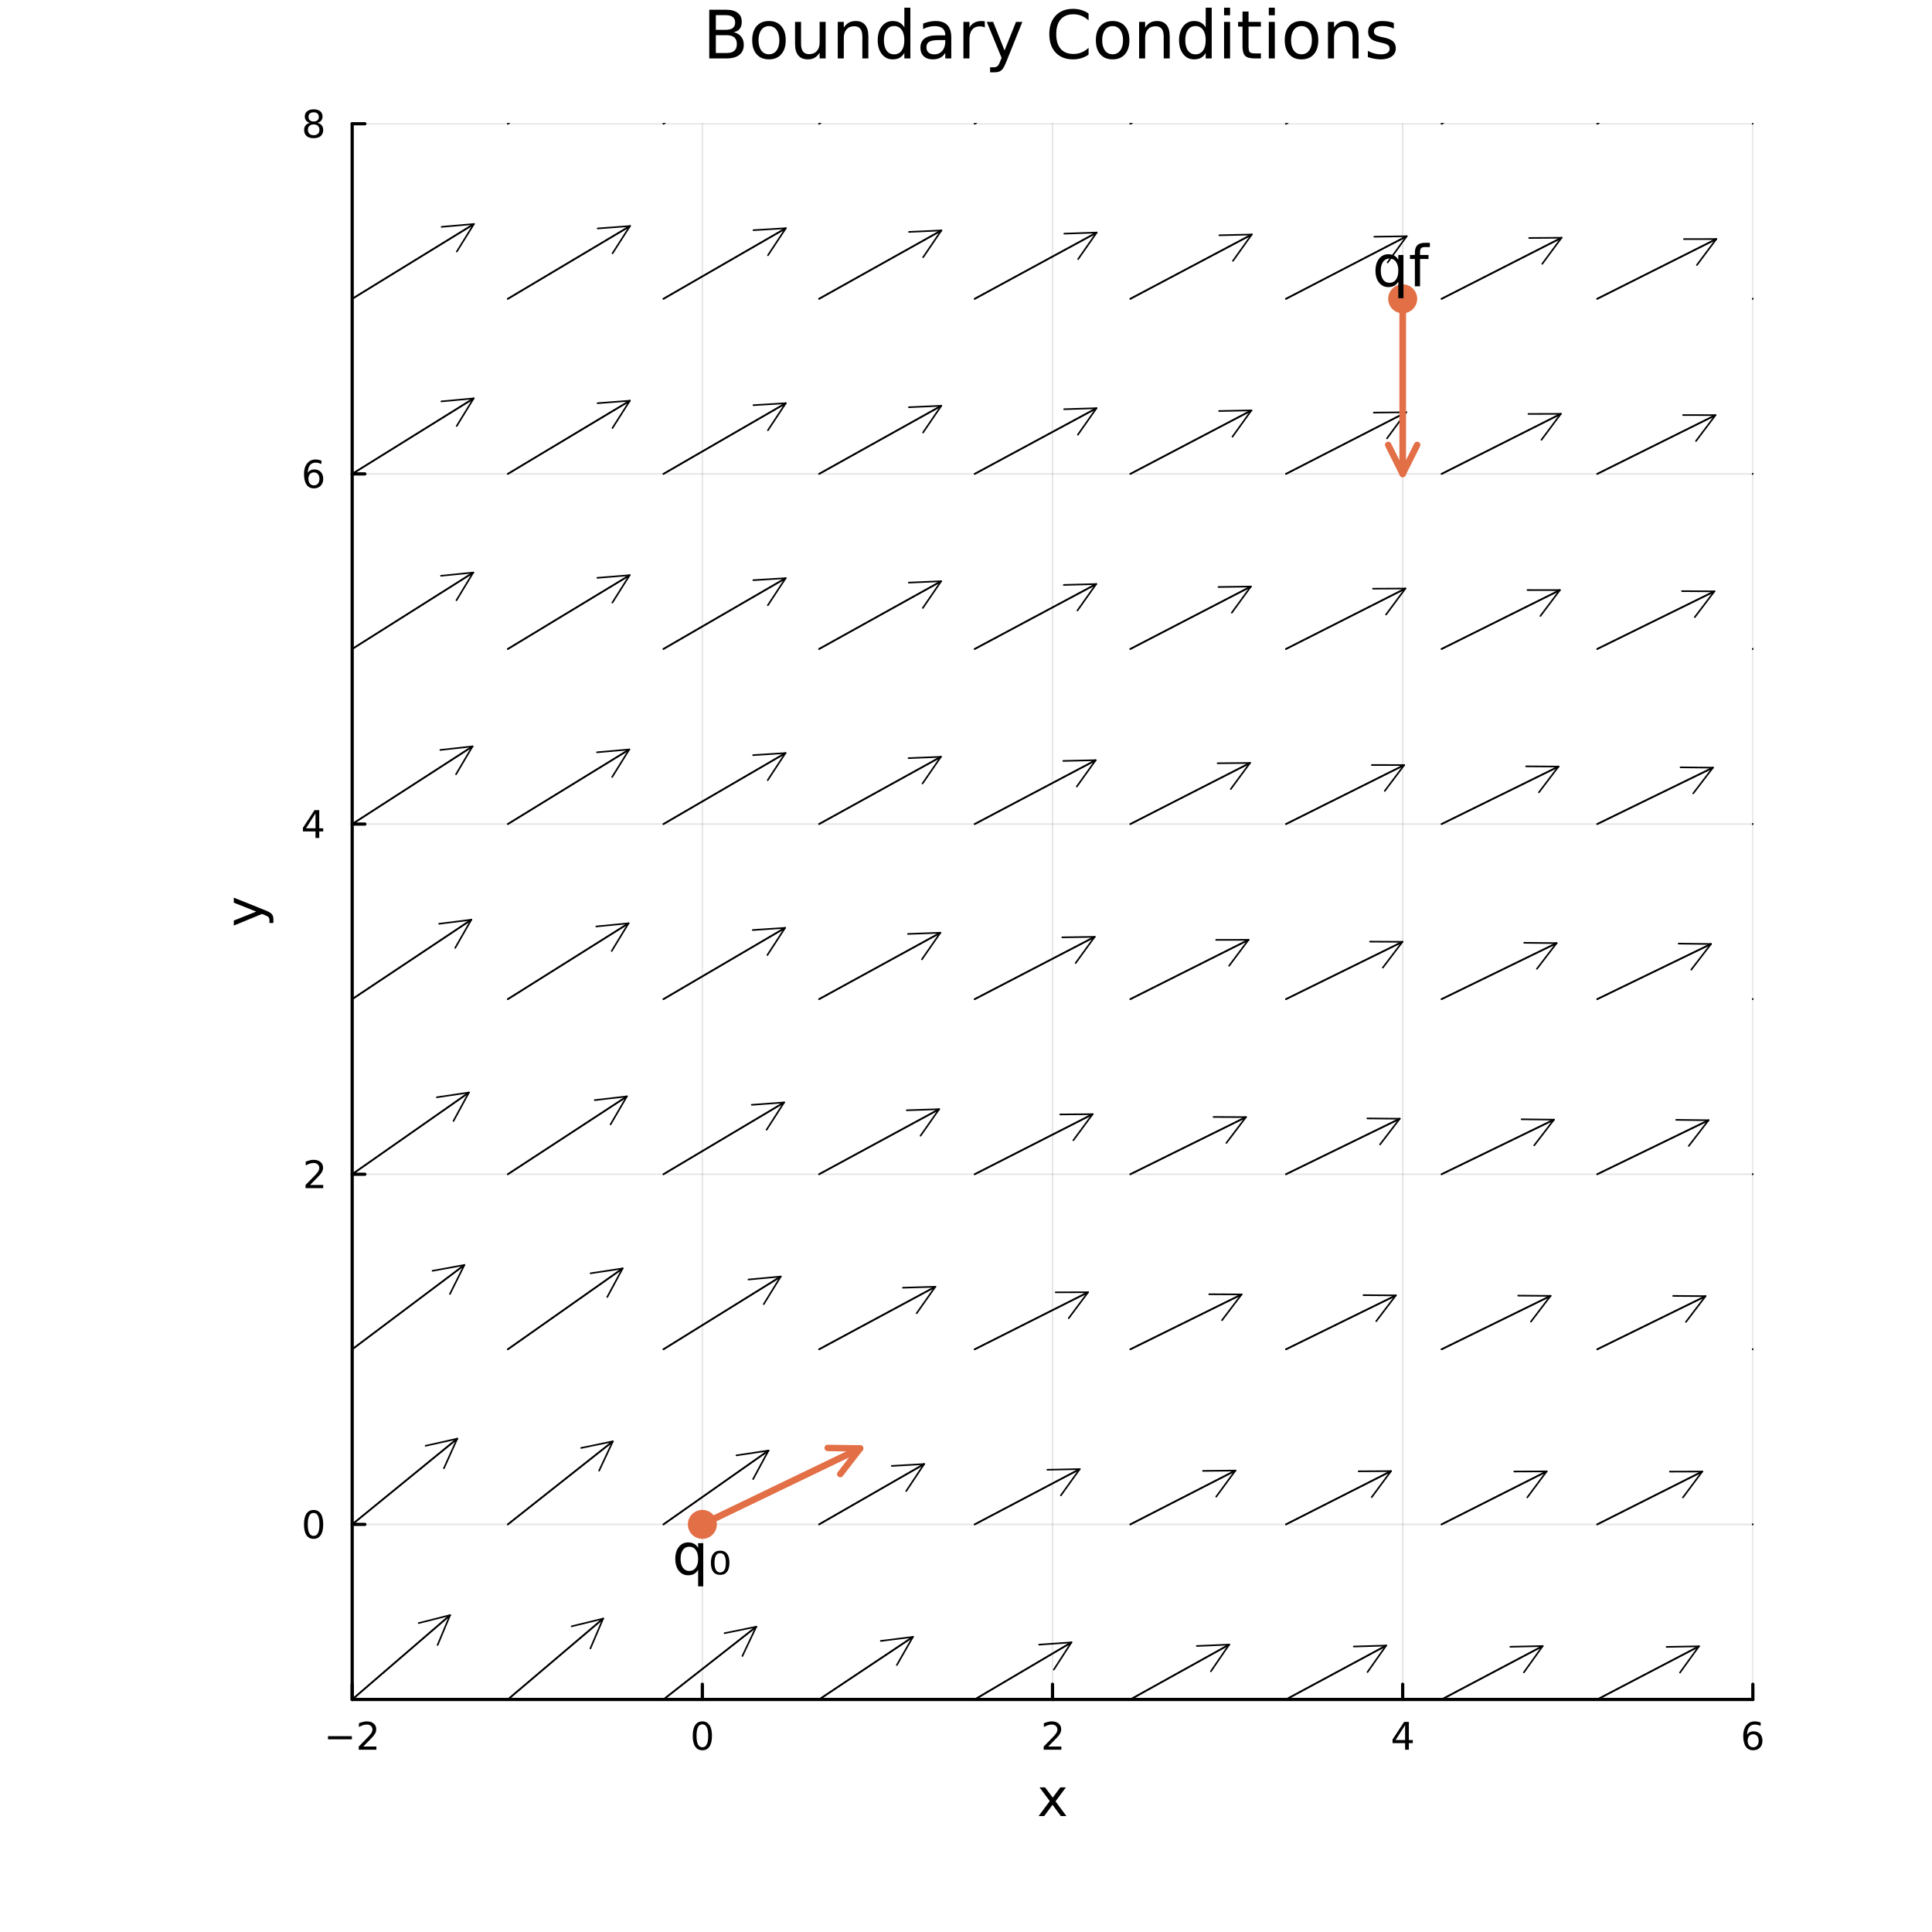 <?xml version="1.0" encoding="utf-8"?>
<svg xmlns="http://www.w3.org/2000/svg" xmlns:xlink="http://www.w3.org/1999/xlink" width="600" height="600" viewBox="0 0 2400 2400">
<rect x="0" y="0" width="2400" height="2400" fill="#333333" stroke="none"/>
<defs>
  <clipPath id="clip750">
    <rect x="0" y="0" width="2400" height="2400"/>
  </clipPath>
</defs>
<path clip-path="url(#clip750)" d="M0 2400 L2400 2400 L2400 0 L0 0  Z" fill="#ffffff" fill-rule="evenodd" fill-opacity="1"/>
<defs>
  <clipPath id="clip751">
    <rect x="480" y="240" width="1681" height="1681"/>
  </clipPath>
</defs>
<path clip-path="url(#clip750)" d="M437.505 2111.15 L2177.45 2111.15 L2177.45 153.712 L437.505 153.712  Z" fill="#ffffff" fill-rule="evenodd" fill-opacity="1"/>
<defs>
  <clipPath id="clip752">
    <rect x="437" y="153" width="1741" height="1958"/>
  </clipPath>
</defs>
<polyline clip-path="url(#clip752)" style="stroke:#000000; stroke-linecap:round; stroke-linejoin:round; stroke-width:2; stroke-opacity:0.1; fill:none" points="437.505,2111.15 437.505,153.712 "/>
<polyline clip-path="url(#clip752)" style="stroke:#000000; stroke-linecap:round; stroke-linejoin:round; stroke-width:2; stroke-opacity:0.1; fill:none" points="872.491,2111.15 872.491,153.712 "/>
<polyline clip-path="url(#clip752)" style="stroke:#000000; stroke-linecap:round; stroke-linejoin:round; stroke-width:2; stroke-opacity:0.1; fill:none" points="1307.48,2111.15 1307.48,153.712 "/>
<polyline clip-path="url(#clip752)" style="stroke:#000000; stroke-linecap:round; stroke-linejoin:round; stroke-width:2; stroke-opacity:0.1; fill:none" points="1742.46,2111.15 1742.46,153.712 "/>
<polyline clip-path="url(#clip752)" style="stroke:#000000; stroke-linecap:round; stroke-linejoin:round; stroke-width:2; stroke-opacity:0.1; fill:none" points="2177.45,2111.15 2177.45,153.712 "/>
<polyline clip-path="url(#clip752)" style="stroke:#000000; stroke-linecap:round; stroke-linejoin:round; stroke-width:2; stroke-opacity:0.1; fill:none" points="437.505,1893.65 2177.45,1893.65 "/>
<polyline clip-path="url(#clip752)" style="stroke:#000000; stroke-linecap:round; stroke-linejoin:round; stroke-width:2; stroke-opacity:0.1; fill:none" points="437.505,1458.67 2177.45,1458.67 "/>
<polyline clip-path="url(#clip752)" style="stroke:#000000; stroke-linecap:round; stroke-linejoin:round; stroke-width:2; stroke-opacity:0.1; fill:none" points="437.505,1023.68 2177.45,1023.68 "/>
<polyline clip-path="url(#clip752)" style="stroke:#000000; stroke-linecap:round; stroke-linejoin:round; stroke-width:2; stroke-opacity:0.1; fill:none" points="437.505,588.698 2177.45,588.698 "/>
<polyline clip-path="url(#clip752)" style="stroke:#000000; stroke-linecap:round; stroke-linejoin:round; stroke-width:2; stroke-opacity:0.1; fill:none" points="437.505,153.712 2177.45,153.712 "/>
<polyline clip-path="url(#clip750)" style="stroke:#000000; stroke-linecap:round; stroke-linejoin:round; stroke-width:4; stroke-opacity:1; fill:none" points="437.505,2111.15 2177.45,2111.15 "/>
<polyline clip-path="url(#clip750)" style="stroke:#000000; stroke-linecap:round; stroke-linejoin:round; stroke-width:4; stroke-opacity:1; fill:none" points="437.505,2111.15 437.505,2092.25 "/>
<polyline clip-path="url(#clip750)" style="stroke:#000000; stroke-linecap:round; stroke-linejoin:round; stroke-width:4; stroke-opacity:1; fill:none" points="872.491,2111.15 872.491,2092.25 "/>
<polyline clip-path="url(#clip750)" style="stroke:#000000; stroke-linecap:round; stroke-linejoin:round; stroke-width:4; stroke-opacity:1; fill:none" points="1307.48,2111.15 1307.48,2092.25 "/>
<polyline clip-path="url(#clip750)" style="stroke:#000000; stroke-linecap:round; stroke-linejoin:round; stroke-width:4; stroke-opacity:1; fill:none" points="1742.46,2111.15 1742.46,2092.25 "/>
<polyline clip-path="url(#clip750)" style="stroke:#000000; stroke-linecap:round; stroke-linejoin:round; stroke-width:4; stroke-opacity:1; fill:none" points="2177.45,2111.15 2177.45,2092.25 "/>
<path clip-path="url(#clip750)" d="M407.448 2156.72 L437.123 2156.72 L437.123 2160.65 L407.448 2160.65 L407.448 2156.72 Z" fill="#000000" fill-rule="nonzero" fill-opacity="1" /><path clip-path="url(#clip750)" d="M451.244 2169.61 L467.563 2169.61 L467.563 2173.55 L445.619 2173.55 L445.619 2169.61 Q448.281 2166.86 452.864 2162.23 Q457.47 2157.58 458.651 2156.23 Q460.896 2153.71 461.776 2151.97 Q462.679 2150.21 462.679 2148.52 Q462.679 2145.77 460.734 2144.03 Q458.813 2142.3 455.711 2142.3 Q453.512 2142.3 451.058 2143.06 Q448.628 2143.83 445.85 2145.38 L445.85 2140.65 Q448.674 2139.52 451.128 2138.94 Q453.582 2138.36 455.619 2138.36 Q460.989 2138.36 464.183 2141.05 Q467.378 2143.73 467.378 2148.22 Q467.378 2150.35 466.568 2152.27 Q465.781 2154.17 463.674 2156.77 Q463.095 2157.44 459.994 2160.65 Q456.892 2163.85 451.244 2169.61 Z" fill="#000000" fill-rule="nonzero" fill-opacity="1" /><path clip-path="url(#clip750)" d="M872.491 2142.07 Q868.88 2142.07 867.051 2145.63 Q865.246 2149.17 865.246 2156.3 Q865.246 2163.41 867.051 2166.97 Q868.88 2170.52 872.491 2170.52 Q876.125 2170.52 877.931 2166.97 Q879.759 2163.41 879.759 2156.3 Q879.759 2149.17 877.931 2145.63 Q876.125 2142.07 872.491 2142.07 M872.491 2138.36 Q878.301 2138.36 881.357 2142.97 Q884.435 2147.55 884.435 2156.3 Q884.435 2165.03 881.357 2169.64 Q878.301 2174.22 872.491 2174.22 Q866.681 2174.22 863.602 2169.64 Q860.547 2165.03 860.547 2156.3 Q860.547 2147.55 863.602 2142.97 Q866.681 2138.36 872.491 2138.36 Z" fill="#000000" fill-rule="nonzero" fill-opacity="1" /><path clip-path="url(#clip750)" d="M1302.13 2169.61 L1318.45 2169.61 L1318.45 2173.55 L1296.5 2173.55 L1296.5 2169.61 Q1299.17 2166.86 1303.75 2162.23 Q1308.36 2157.58 1309.54 2156.23 Q1311.78 2153.71 1312.66 2151.97 Q1313.56 2150.21 1313.56 2148.52 Q1313.56 2145.77 1311.62 2144.03 Q1309.7 2142.3 1306.6 2142.3 Q1304.4 2142.3 1301.94 2143.06 Q1299.51 2143.83 1296.74 2145.38 L1296.74 2140.65 Q1299.56 2139.52 1302.01 2138.94 Q1304.47 2138.36 1306.5 2138.36 Q1311.87 2138.36 1315.07 2141.05 Q1318.26 2143.73 1318.26 2148.22 Q1318.26 2150.35 1317.45 2152.27 Q1316.67 2154.17 1314.56 2156.77 Q1313.98 2157.44 1310.88 2160.65 Q1307.78 2163.85 1302.13 2169.61 Z" fill="#000000" fill-rule="nonzero" fill-opacity="1" /><path clip-path="url(#clip750)" d="M1745.47 2143.06 L1733.67 2161.51 L1745.47 2161.51 L1745.47 2143.06 M1744.24 2138.99 L1750.12 2138.99 L1750.12 2161.51 L1755.05 2161.51 L1755.05 2165.4 L1750.12 2165.4 L1750.12 2173.55 L1745.47 2173.55 L1745.47 2165.4 L1729.87 2165.4 L1729.87 2160.89 L1744.24 2138.99 Z" fill="#000000" fill-rule="nonzero" fill-opacity="1" /><path clip-path="url(#clip750)" d="M2177.85 2154.4 Q2174.7 2154.4 2172.85 2156.56 Q2171.02 2158.71 2171.02 2162.46 Q2171.02 2166.19 2172.85 2168.36 Q2174.7 2170.52 2177.85 2170.52 Q2181 2170.52 2182.83 2168.36 Q2184.68 2166.19 2184.68 2162.46 Q2184.68 2158.71 2182.83 2156.56 Q2181 2154.4 2177.85 2154.4 M2187.14 2139.75 L2187.14 2144.01 Q2185.38 2143.18 2183.57 2142.74 Q2181.79 2142.3 2180.03 2142.3 Q2175.4 2142.3 2172.95 2145.42 Q2170.52 2148.55 2170.17 2154.87 Q2171.53 2152.85 2173.59 2151.79 Q2175.65 2150.7 2178.13 2150.7 Q2183.34 2150.7 2186.35 2153.87 Q2189.38 2157.02 2189.38 2162.46 Q2189.38 2167.78 2186.23 2171 Q2183.08 2174.22 2177.85 2174.22 Q2171.86 2174.22 2168.69 2169.64 Q2165.52 2165.03 2165.52 2156.3 Q2165.52 2148.11 2169.4 2143.25 Q2173.29 2138.36 2179.84 2138.36 Q2181.6 2138.36 2183.39 2138.71 Q2185.19 2139.06 2187.14 2139.75 Z" fill="#000000" fill-rule="nonzero" fill-opacity="1" /><path clip-path="url(#clip750)" d="M1324.09 2220.36 L1311.2 2237.71 L1324.76 2256.01 L1317.85 2256.01 L1307.48 2242.01 L1297.1 2256.01 L1290.19 2256.01 L1304.04 2237.36 L1291.37 2220.36 L1298.28 2220.36 L1307.73 2233.06 L1317.18 2220.36 L1324.09 2220.36 Z" fill="#000000" fill-rule="nonzero" fill-opacity="1" /><polyline clip-path="url(#clip750)" style="stroke:#000000; stroke-linecap:round; stroke-linejoin:round; stroke-width:4; stroke-opacity:1; fill:none" points="437.505,2111.15 437.505,153.712 "/>
<polyline clip-path="url(#clip750)" style="stroke:#000000; stroke-linecap:round; stroke-linejoin:round; stroke-width:4; stroke-opacity:1; fill:none" points="437.505,1893.65 453.233,1893.65 "/>
<polyline clip-path="url(#clip750)" style="stroke:#000000; stroke-linecap:round; stroke-linejoin:round; stroke-width:4; stroke-opacity:1; fill:none" points="437.505,1458.67 453.233,1458.67 "/>
<polyline clip-path="url(#clip750)" style="stroke:#000000; stroke-linecap:round; stroke-linejoin:round; stroke-width:4; stroke-opacity:1; fill:none" points="437.505,1023.68 453.233,1023.68 "/>
<polyline clip-path="url(#clip750)" style="stroke:#000000; stroke-linecap:round; stroke-linejoin:round; stroke-width:4; stroke-opacity:1; fill:none" points="437.505,588.698 453.233,588.698 "/>
<polyline clip-path="url(#clip750)" style="stroke:#000000; stroke-linecap:round; stroke-linejoin:round; stroke-width:4; stroke-opacity:1; fill:none" points="437.505,153.712 453.233,153.712 "/>
<path clip-path="url(#clip750)" d="M389.561 1879.45 Q385.95 1879.45 384.121 1883.02 Q382.316 1886.56 382.316 1893.69 Q382.316 1900.8 384.121 1904.36 Q385.95 1907.9 389.561 1907.9 Q393.195 1907.9 395.001 1904.36 Q396.829 1900.8 396.829 1893.69 Q396.829 1886.56 395.001 1883.02 Q393.195 1879.45 389.561 1879.45 M389.561 1875.75 Q395.371 1875.75 398.427 1880.36 Q401.505 1884.94 401.505 1893.69 Q401.505 1902.42 398.427 1907.02 Q395.371 1911.61 389.561 1911.61 Q383.751 1911.61 380.672 1907.02 Q377.616 1902.42 377.616 1893.69 Q377.616 1884.94 380.672 1880.36 Q383.751 1875.75 389.561 1875.75 Z" fill="#000000" fill-rule="nonzero" fill-opacity="1" /><path clip-path="url(#clip750)" d="M385.186 1472.01 L401.505 1472.01 L401.505 1475.95 L379.561 1475.95 L379.561 1472.01 Q382.223 1469.26 386.806 1464.63 Q391.413 1459.98 392.593 1458.63 Q394.839 1456.11 395.718 1454.38 Q396.621 1452.62 396.621 1450.93 Q396.621 1448.17 394.677 1446.44 Q392.755 1444.7 389.653 1444.7 Q387.454 1444.7 385.001 1445.46 Q382.57 1446.23 379.792 1447.78 L379.792 1443.06 Q382.616 1441.92 385.07 1441.34 Q387.524 1440.76 389.561 1440.76 Q394.931 1440.76 398.126 1443.45 Q401.32 1446.13 401.32 1450.63 Q401.32 1452.75 400.51 1454.68 Q399.723 1456.57 397.616 1459.17 Q397.038 1459.84 393.936 1463.06 Q390.834 1466.25 385.186 1472.01 Z" fill="#000000" fill-rule="nonzero" fill-opacity="1" /><path clip-path="url(#clip750)" d="M391.922 1010.48 L380.116 1028.93 L391.922 1028.93 L391.922 1010.48 M390.695 1006.4 L396.575 1006.4 L396.575 1028.93 L401.505 1028.93 L401.505 1032.82 L396.575 1032.82 L396.575 1040.96 L391.922 1040.96 L391.922 1032.82 L376.32 1032.82 L376.32 1028.3 L390.695 1006.4 Z" fill="#000000" fill-rule="nonzero" fill-opacity="1" /><path clip-path="url(#clip750)" d="M389.978 586.834 Q386.829 586.834 384.978 588.987 Q383.149 591.14 383.149 594.89 Q383.149 598.617 384.978 600.793 Q386.829 602.945 389.978 602.945 Q393.126 602.945 394.954 600.793 Q396.806 598.617 396.806 594.89 Q396.806 591.14 394.954 588.987 Q393.126 586.834 389.978 586.834 M399.26 572.182 L399.26 576.441 Q397.501 575.608 395.695 575.168 Q393.913 574.728 392.153 574.728 Q387.524 574.728 385.07 577.853 Q382.64 580.978 382.292 587.297 Q383.658 585.283 385.718 584.219 Q387.778 583.131 390.255 583.131 Q395.464 583.131 398.473 586.302 Q401.505 589.45 401.505 594.89 Q401.505 600.214 398.357 603.432 Q395.209 606.649 389.978 606.649 Q383.982 606.649 380.811 602.066 Q377.64 597.459 377.64 588.733 Q377.64 580.538 381.529 575.677 Q385.417 570.793 391.968 570.793 Q393.728 570.793 395.51 571.14 Q397.315 571.487 399.26 572.182 Z" fill="#000000" fill-rule="nonzero" fill-opacity="1" /><path clip-path="url(#clip750)" d="M389.653 154.58 Q386.32 154.58 384.399 156.363 Q382.501 158.145 382.501 161.27 Q382.501 164.395 384.399 166.177 Q386.32 167.96 389.653 167.96 Q392.987 167.96 394.908 166.177 Q396.829 164.372 396.829 161.27 Q396.829 158.145 394.908 156.363 Q393.01 154.58 389.653 154.58 M384.978 152.589 Q381.968 151.849 380.279 149.789 Q378.612 147.728 378.612 144.765 Q378.612 140.622 381.552 138.215 Q384.515 135.807 389.653 135.807 Q394.815 135.807 397.755 138.215 Q400.695 140.622 400.695 144.765 Q400.695 147.728 399.005 149.789 Q397.339 151.849 394.353 152.589 Q397.732 153.376 399.607 155.668 Q401.505 157.96 401.505 161.27 Q401.505 166.293 398.427 168.978 Q395.371 171.663 389.653 171.663 Q383.936 171.663 380.857 168.978 Q377.802 166.293 377.802 161.27 Q377.802 157.96 379.7 155.668 Q381.598 153.376 384.978 152.589 M383.265 145.205 Q383.265 147.89 384.931 149.395 Q386.621 150.9 389.653 150.9 Q392.663 150.9 394.353 149.395 Q396.065 147.89 396.065 145.205 Q396.065 142.52 394.353 141.015 Q392.663 139.511 389.653 139.511 Q386.621 139.511 384.931 141.015 Q383.265 142.52 383.265 145.205 Z" fill="#000000" fill-rule="nonzero" fill-opacity="1" /><path clip-path="url(#clip750)" d="M329.374 1130.74 Q335.74 1133.23 337.682 1135.58 Q339.623 1137.94 339.623 1141.88 L339.623 1146.56 L334.722 1146.56 L334.722 1143.12 Q334.722 1140.71 333.576 1139.37 Q332.43 1138.03 328.165 1136.41 L325.491 1135.36 L290.416 1149.78 L290.416 1143.57 L318.298 1132.43 L290.416 1121.29 L290.416 1115.08 L329.374 1130.74 Z" fill="#000000" fill-rule="nonzero" fill-opacity="1" /><path clip-path="url(#clip750)" d="M889.241 43.693 L889.241 65.852 L902.366 65.852 Q908.969 65.852 912.129 63.137 Q915.329 60.383 915.329 54.752 Q915.329 49.081 912.129 46.407 Q908.969 43.693 902.366 43.693 L889.241 43.693 M889.241 18.82 L889.241 37.05 L901.353 37.05 Q907.349 37.05 910.265 34.822 Q913.222 32.553 913.222 27.935 Q913.222 23.358 910.265 21.089 Q907.349 18.82 901.353 18.82 L889.241 18.82 M881.058 12.096 L901.961 12.096 Q911.318 12.096 916.382 15.985 Q921.446 19.874 921.446 27.044 Q921.446 32.594 918.853 35.875 Q916.261 39.156 911.237 39.966 Q917.273 41.263 920.595 45.394 Q923.957 49.486 923.957 55.643 Q923.957 63.745 918.448 68.16 Q912.939 72.576 902.771 72.576 L881.058 72.576 L881.058 12.096 Z" fill="#000000" fill-rule="nonzero" fill-opacity="1" /><path clip-path="url(#clip750)" d="M955.23 32.431 Q949.235 32.431 945.751 37.131 Q942.267 41.789 942.267 49.931 Q942.267 58.074 945.711 62.773 Q949.194 67.431 955.23 67.431 Q961.185 67.431 964.669 62.732 Q968.153 58.033 968.153 49.931 Q968.153 41.87 964.669 37.171 Q961.185 32.431 955.23 32.431 M955.23 26.112 Q964.952 26.112 970.502 32.431 Q976.052 38.751 976.052 49.931 Q976.052 61.071 970.502 67.431 Q964.952 73.751 955.23 73.751 Q945.468 73.751 939.918 67.431 Q934.409 61.071 934.409 49.931 Q934.409 38.751 939.918 32.431 Q945.468 26.112 955.23 26.112 Z" fill="#000000" fill-rule="nonzero" fill-opacity="1" /><path clip-path="url(#clip750)" d="M987.637 54.671 L987.637 27.206 L995.091 27.206 L995.091 54.387 Q995.091 60.828 997.603 64.069 Q1000.11 67.269 1005.14 67.269 Q1011.17 67.269 1014.66 63.421 Q1018.18 59.573 1018.18 52.929 L1018.18 27.206 L1025.63 27.206 L1025.63 72.576 L1018.18 72.576 L1018.18 65.608 Q1015.47 69.74 1011.86 71.766 Q1008.3 73.751 1003.56 73.751 Q995.739 73.751 991.688 68.89 Q987.637 64.029 987.637 54.671 M1006.39 26.112 L1006.39 26.112 Z" fill="#000000" fill-rule="nonzero" fill-opacity="1" /><path clip-path="url(#clip750)" d="M1078.7 45.192 L1078.7 72.576 L1071.25 72.576 L1071.25 45.435 Q1071.25 38.994 1068.74 35.794 Q1066.23 32.594 1061.2 32.594 Q1055.17 32.594 1051.68 36.442 Q1048.2 40.29 1048.2 46.934 L1048.2 72.576 L1040.7 72.576 L1040.7 27.206 L1048.2 27.206 L1048.2 34.254 Q1050.87 30.163 1054.48 28.138 Q1058.12 26.112 1062.86 26.112 Q1070.68 26.112 1074.69 30.973 Q1078.7 35.794 1078.7 45.192 Z" fill="#000000" fill-rule="nonzero" fill-opacity="1" /><path clip-path="url(#clip750)" d="M1123.42 34.092 L1123.42 9.544 L1130.88 9.544 L1130.88 72.576 L1123.42 72.576 L1123.42 65.77 Q1121.07 69.821 1117.47 71.806 Q1113.9 73.751 1108.88 73.751 Q1100.66 73.751 1095.47 67.188 Q1090.33 60.626 1090.33 49.931 Q1090.33 39.237 1095.47 32.675 Q1100.66 26.112 1108.88 26.112 Q1113.9 26.112 1117.47 28.097 Q1121.07 30.041 1123.42 34.092 M1098.02 49.931 Q1098.02 58.155 1101.39 62.854 Q1104.79 67.512 1110.7 67.512 Q1116.62 67.512 1120.02 62.854 Q1123.42 58.155 1123.42 49.931 Q1123.42 41.708 1120.02 37.05 Q1116.62 32.35 1110.7 32.35 Q1104.79 32.35 1101.39 37.05 Q1098.02 41.708 1098.02 49.931 Z" fill="#000000" fill-rule="nonzero" fill-opacity="1" /><path clip-path="url(#clip750)" d="M1166.85 49.769 Q1157.82 49.769 1154.33 51.835 Q1150.85 53.901 1150.85 58.884 Q1150.85 62.854 1153.44 65.203 Q1156.07 67.512 1160.57 67.512 Q1166.77 67.512 1170.5 63.137 Q1174.26 58.722 1174.26 51.43 L1174.26 49.769 L1166.85 49.769 M1181.72 46.691 L1181.72 72.576 L1174.26 72.576 L1174.26 65.689 Q1171.71 69.821 1167.9 71.806 Q1164.09 73.751 1158.59 73.751 Q1151.62 73.751 1147.49 69.862 Q1143.39 65.933 1143.39 59.37 Q1143.39 51.714 1148.5 47.825 Q1153.64 43.936 1163.81 43.936 L1174.26 43.936 L1174.26 43.207 Q1174.26 38.062 1170.86 35.267 Q1167.5 32.431 1161.38 32.431 Q1157.49 32.431 1153.81 33.363 Q1150.12 34.295 1146.72 36.158 L1146.72 29.272 Q1150.81 27.692 1154.66 26.922 Q1158.5 26.112 1162.15 26.112 Q1171.99 26.112 1176.86 31.216 Q1181.72 36.32 1181.72 46.691 Z" fill="#000000" fill-rule="nonzero" fill-opacity="1" /><path clip-path="url(#clip750)" d="M1223.36 34.173 Q1222.1 33.444 1220.6 33.12 Q1219.15 32.756 1217.36 32.756 Q1211.04 32.756 1207.64 36.888 Q1204.28 40.979 1204.28 48.676 L1204.28 72.576 L1196.79 72.576 L1196.79 27.206 L1204.28 27.206 L1204.28 34.254 Q1206.63 30.122 1210.4 28.138 Q1214.16 26.112 1219.55 26.112 Q1220.32 26.112 1221.25 26.234 Q1222.18 26.315 1223.32 26.517 L1223.36 34.173 Z" fill="#000000" fill-rule="nonzero" fill-opacity="1" /><path clip-path="url(#clip750)" d="M1250.06 76.789 Q1246.9 84.891 1243.9 87.362 Q1240.9 89.833 1235.88 89.833 L1229.92 89.833 L1229.92 83.594 L1234.3 83.594 Q1237.38 83.594 1239.08 82.136 Q1240.78 80.678 1242.84 75.25 L1244.18 71.847 L1225.83 27.206 L1233.73 27.206 L1247.91 62.692 L1262.09 27.206 L1269.99 27.206 L1250.06 76.789 Z" fill="#000000" fill-rule="nonzero" fill-opacity="1" /><path clip-path="url(#clip750)" d="M1352.26 16.755 L1352.26 25.383 Q1348.13 21.535 1343.43 19.631 Q1338.77 17.727 1333.5 17.727 Q1323.13 17.727 1317.62 24.087 Q1312.11 30.406 1312.11 42.397 Q1312.11 54.347 1317.62 60.707 Q1323.13 67.026 1333.5 67.026 Q1338.77 67.026 1343.43 65.122 Q1348.13 63.218 1352.26 59.37 L1352.26 67.918 Q1347.97 70.834 1343.14 72.292 Q1338.36 73.751 1333.02 73.751 Q1319.29 73.751 1311.39 65.365 Q1303.49 56.94 1303.49 42.397 Q1303.49 27.814 1311.39 19.428 Q1319.29 11.002 1333.02 11.002 Q1338.45 11.002 1343.23 12.461 Q1348.05 13.878 1352.26 16.755 Z" fill="#000000" fill-rule="nonzero" fill-opacity="1" /><path clip-path="url(#clip750)" d="M1382.16 32.431 Q1376.16 32.431 1372.68 37.131 Q1369.19 41.789 1369.19 49.931 Q1369.19 58.074 1372.64 62.773 Q1376.12 67.431 1382.16 67.431 Q1388.11 67.431 1391.59 62.732 Q1395.08 58.033 1395.08 49.931 Q1395.08 41.87 1391.59 37.171 Q1388.11 32.431 1382.16 32.431 M1382.16 26.112 Q1391.88 26.112 1397.43 32.431 Q1402.98 38.751 1402.98 49.931 Q1402.98 61.071 1397.43 67.431 Q1391.88 73.751 1382.16 73.751 Q1372.39 73.751 1366.84 67.431 Q1361.33 61.071 1361.33 49.931 Q1361.33 38.751 1366.84 32.431 Q1372.39 26.112 1382.16 26.112 Z" fill="#000000" fill-rule="nonzero" fill-opacity="1" /><path clip-path="url(#clip750)" d="M1453.05 45.192 L1453.05 72.576 L1445.59 72.576 L1445.59 45.435 Q1445.59 38.994 1443.08 35.794 Q1440.57 32.594 1435.55 32.594 Q1429.51 32.594 1426.03 36.442 Q1422.54 40.29 1422.54 46.934 L1422.54 72.576 L1415.05 72.576 L1415.05 27.206 L1422.54 27.206 L1422.54 34.254 Q1425.22 30.163 1428.82 28.138 Q1432.47 26.112 1437.21 26.112 Q1445.03 26.112 1449.04 30.973 Q1453.05 35.794 1453.05 45.192 Z" fill="#000000" fill-rule="nonzero" fill-opacity="1" /><path clip-path="url(#clip750)" d="M1497.77 34.092 L1497.77 9.544 L1505.22 9.544 L1505.22 72.576 L1497.77 72.576 L1497.77 65.77 Q1495.42 69.821 1491.81 71.806 Q1488.25 73.751 1483.23 73.751 Q1475 73.751 1469.82 67.188 Q1464.67 60.626 1464.67 49.931 Q1464.67 39.237 1469.82 32.675 Q1475 26.112 1483.23 26.112 Q1488.25 26.112 1491.81 28.097 Q1495.42 30.041 1497.77 34.092 M1472.37 49.931 Q1472.37 58.155 1475.73 62.854 Q1479.13 67.512 1485.05 67.512 Q1490.96 67.512 1494.37 62.854 Q1497.77 58.155 1497.77 49.931 Q1497.77 41.708 1494.37 37.05 Q1490.96 32.35 1485.05 32.35 Q1479.13 32.35 1475.73 37.05 Q1472.37 41.708 1472.37 49.931 Z" fill="#000000" fill-rule="nonzero" fill-opacity="1" /><path clip-path="url(#clip750)" d="M1520.57 27.206 L1528.03 27.206 L1528.03 72.576 L1520.57 72.576 L1520.57 27.206 M1520.57 9.544 L1528.03 9.544 L1528.03 18.983 L1520.57 18.983 L1520.57 9.544 Z" fill="#000000" fill-rule="nonzero" fill-opacity="1" /><path clip-path="url(#clip750)" d="M1551 14.324 L1551 27.206 L1566.35 27.206 L1566.35 32.999 L1551 32.999 L1551 57.628 Q1551 63.178 1552.5 64.758 Q1554.03 66.338 1558.69 66.338 L1566.35 66.338 L1566.35 72.576 L1558.69 72.576 Q1550.07 72.576 1546.78 69.376 Q1543.5 66.135 1543.5 57.628 L1543.5 32.999 L1538.03 32.999 L1538.03 27.206 L1543.5 27.206 L1543.5 14.324 L1551 14.324 Z" fill="#000000" fill-rule="nonzero" fill-opacity="1" /><path clip-path="url(#clip750)" d="M1576.15 27.206 L1583.61 27.206 L1583.61 72.576 L1576.15 72.576 L1576.15 27.206 M1576.15 9.544 L1583.61 9.544 L1583.61 18.983 L1576.15 18.983 L1576.15 9.544 Z" fill="#000000" fill-rule="nonzero" fill-opacity="1" /><path clip-path="url(#clip750)" d="M1616.78 32.431 Q1610.79 32.431 1607.3 37.131 Q1603.82 41.789 1603.82 49.931 Q1603.82 58.074 1607.26 62.773 Q1610.75 67.431 1616.78 67.431 Q1622.74 67.431 1626.22 62.732 Q1629.71 58.033 1629.71 49.931 Q1629.71 41.87 1626.22 37.171 Q1622.74 32.431 1616.78 32.431 M1616.78 26.112 Q1626.51 26.112 1632.06 32.431 Q1637.61 38.751 1637.61 49.931 Q1637.61 61.071 1632.06 67.431 Q1626.51 73.751 1616.78 73.751 Q1607.02 73.751 1601.47 67.431 Q1595.96 61.071 1595.96 49.931 Q1595.96 38.751 1601.47 32.431 Q1607.02 26.112 1616.78 26.112 Z" fill="#000000" fill-rule="nonzero" fill-opacity="1" /><path clip-path="url(#clip750)" d="M1687.67 45.192 L1687.67 72.576 L1680.22 72.576 L1680.22 45.435 Q1680.22 38.994 1677.71 35.794 Q1675.2 32.594 1670.17 32.594 Q1664.14 32.594 1660.65 36.442 Q1657.17 40.29 1657.17 46.934 L1657.17 72.576 L1649.68 72.576 L1649.68 27.206 L1657.17 27.206 L1657.17 34.254 Q1659.84 30.163 1663.45 28.138 Q1667.1 26.112 1671.84 26.112 Q1679.65 26.112 1683.66 30.973 Q1687.67 35.794 1687.67 45.192 Z" fill="#000000" fill-rule="nonzero" fill-opacity="1" /><path clip-path="url(#clip750)" d="M1731.46 28.543 L1731.46 35.591 Q1728.3 33.971 1724.9 33.161 Q1721.5 32.35 1717.85 32.35 Q1712.3 32.35 1709.51 34.052 Q1706.75 35.753 1706.75 39.156 Q1706.75 41.749 1708.74 43.248 Q1710.72 44.706 1716.72 46.043 L1719.27 46.61 Q1727.21 48.311 1730.53 51.43 Q1733.9 54.509 1733.9 60.059 Q1733.9 66.378 1728.87 70.064 Q1723.89 73.751 1715.14 73.751 Q1711.49 73.751 1707.52 73.022 Q1703.59 72.333 1699.22 70.915 L1699.22 63.218 Q1703.35 65.365 1707.36 66.459 Q1711.37 67.512 1715.3 67.512 Q1720.57 67.512 1723.4 65.73 Q1726.24 63.907 1726.24 60.626 Q1726.24 57.588 1724.17 55.967 Q1722.15 54.347 1715.22 52.848 L1712.63 52.24 Q1705.7 50.782 1702.62 47.785 Q1699.54 44.746 1699.54 39.48 Q1699.54 33.08 1704.08 29.596 Q1708.62 26.112 1716.96 26.112 Q1721.09 26.112 1724.74 26.72 Q1728.39 27.327 1731.46 28.543 Z" fill="#000000" fill-rule="nonzero" fill-opacity="1" /><polyline clip-path="url(#clip752)" style="stroke:#000000; stroke-linecap:round; stroke-linejoin:round; stroke-width:2; stroke-opacity:1; fill:none" points="2177.45,153.712 2325.26,79.7 "/>
<polyline clip-path="url(#clip752)" style="stroke:#000000; stroke-linecap:round; stroke-linejoin:round; stroke-width:2; stroke-opacity:1; fill:none" points="2285.01,79.723 2325.26,79.7 2301.13,111.913 "/>
<polyline clip-path="url(#clip752)" style="stroke:#000000; stroke-linecap:round; stroke-linejoin:round; stroke-width:2; stroke-opacity:1; fill:none" points="2325.26,79.7 2177.45,153.712 "/>
<polyline clip-path="url(#clip752)" style="stroke:#000000; stroke-linecap:round; stroke-linejoin:round; stroke-width:2; stroke-opacity:1; fill:none" points="2177.45,371.205 2324.36,298.28 "/>
<polyline clip-path="url(#clip752)" style="stroke:#000000; stroke-linecap:round; stroke-linejoin:round; stroke-width:2; stroke-opacity:1; fill:none" points="2284.11,298.163 2324.36,298.28 2300.12,330.409 "/>
<polyline clip-path="url(#clip752)" style="stroke:#000000; stroke-linecap:round; stroke-linejoin:round; stroke-width:2; stroke-opacity:1; fill:none" points="2324.36,298.28 2177.45,371.205 "/>
<polyline clip-path="url(#clip752)" style="stroke:#000000; stroke-linecap:round; stroke-linejoin:round; stroke-width:2; stroke-opacity:1; fill:none" points="2177.45,588.698 2323.22,516.974 "/>
<polyline clip-path="url(#clip752)" style="stroke:#000000; stroke-linecap:round; stroke-linejoin:round; stroke-width:2; stroke-opacity:1; fill:none" points="2282.97,516.717 2323.22,516.974 2298.86,549.018 "/>
<polyline clip-path="url(#clip752)" style="stroke:#000000; stroke-linecap:round; stroke-linejoin:round; stroke-width:2; stroke-opacity:1; fill:none" points="2323.22,516.974 2177.45,588.698 "/>
<polyline clip-path="url(#clip752)" style="stroke:#000000; stroke-linecap:round; stroke-linejoin:round; stroke-width:2; stroke-opacity:1; fill:none" points="2177.45,806.191 2321.75,735.766 "/>
<polyline clip-path="url(#clip752)" style="stroke:#000000; stroke-linecap:round; stroke-linejoin:round; stroke-width:2; stroke-opacity:1; fill:none" points="2281.51,735.379 2321.75,735.766 2297.3,767.732 "/>
<polyline clip-path="url(#clip752)" style="stroke:#000000; stroke-linecap:round; stroke-linejoin:round; stroke-width:2; stroke-opacity:1; fill:none" points="2321.75,735.766 2177.45,806.191 "/>
<polyline clip-path="url(#clip752)" style="stroke:#000000; stroke-linecap:round; stroke-linejoin:round; stroke-width:2; stroke-opacity:1; fill:none" points="2177.45,1023.68 2319.89,954.611 "/>
<polyline clip-path="url(#clip752)" style="stroke:#000000; stroke-linecap:round; stroke-linejoin:round; stroke-width:2; stroke-opacity:1; fill:none" points="2279.65,954.122 2319.89,954.611 2295.35,986.515 "/>
<polyline clip-path="url(#clip752)" style="stroke:#000000; stroke-linecap:round; stroke-linejoin:round; stroke-width:2; stroke-opacity:1; fill:none" points="2319.89,954.611 2177.45,1023.68 "/>
<polyline clip-path="url(#clip752)" style="stroke:#000000; stroke-linecap:round; stroke-linejoin:round; stroke-width:2; stroke-opacity:1; fill:none" points="2177.45,1241.18 2317.56,1173.42 "/>
<polyline clip-path="url(#clip752)" style="stroke:#000000; stroke-linecap:round; stroke-linejoin:round; stroke-width:2; stroke-opacity:1; fill:none" points="2277.32,1172.89 2317.56,1173.42 2292.99,1205.3 "/>
<polyline clip-path="url(#clip752)" style="stroke:#000000; stroke-linecap:round; stroke-linejoin:round; stroke-width:2; stroke-opacity:1; fill:none" points="2317.56,1173.42 2177.45,1241.18 "/>
<polyline clip-path="url(#clip752)" style="stroke:#000000; stroke-linecap:round; stroke-linejoin:round; stroke-width:2; stroke-opacity:1; fill:none" points="2177.45,1458.67 2314.74,1392.05 "/>
<polyline clip-path="url(#clip752)" style="stroke:#000000; stroke-linecap:round; stroke-linejoin:round; stroke-width:2; stroke-opacity:1; fill:none" points="2274.49,1391.57 2314.74,1392.05 2290.21,1423.96 "/>
<polyline clip-path="url(#clip752)" style="stroke:#000000; stroke-linecap:round; stroke-linejoin:round; stroke-width:2; stroke-opacity:1; fill:none" points="2314.74,1392.05 2177.45,1458.67 "/>
<polyline clip-path="url(#clip752)" style="stroke:#000000; stroke-linecap:round; stroke-linejoin:round; stroke-width:2; stroke-opacity:1; fill:none" points="2177.45,1676.16 2311.47,1610.33 "/>
<polyline clip-path="url(#clip752)" style="stroke:#000000; stroke-linecap:round; stroke-linejoin:round; stroke-width:2; stroke-opacity:1; fill:none" points="2271.22,1610.05 2311.47,1610.33 2287.09,1642.36 "/>
<polyline clip-path="url(#clip752)" style="stroke:#000000; stroke-linecap:round; stroke-linejoin:round; stroke-width:2; stroke-opacity:1; fill:none" points="2311.47,1610.33 2177.45,1676.16 "/>
<polyline clip-path="url(#clip752)" style="stroke:#000000; stroke-linecap:round; stroke-linejoin:round; stroke-width:2; stroke-opacity:1; fill:none" points="2177.45,1893.65 2307.94,1828.11 "/>
<polyline clip-path="url(#clip752)" style="stroke:#000000; stroke-linecap:round; stroke-linejoin:round; stroke-width:2; stroke-opacity:1; fill:none" points="2267.69,1828.18 2307.94,1828.11 2283.85,1860.35 "/>
<polyline clip-path="url(#clip752)" style="stroke:#000000; stroke-linecap:round; stroke-linejoin:round; stroke-width:2; stroke-opacity:1; fill:none" points="2307.94,1828.11 2177.45,1893.65 "/>
<polyline clip-path="url(#clip752)" style="stroke:#000000; stroke-linecap:round; stroke-linejoin:round; stroke-width:2; stroke-opacity:1; fill:none" points="2177.45,2111.15 2304.42,2045.32 "/>
<polyline clip-path="url(#clip752)" style="stroke:#000000; stroke-linecap:round; stroke-linejoin:round; stroke-width:2; stroke-opacity:1; fill:none" points="2264.17,2045.91 2304.42,2045.32 2280.74,2077.87 "/>
<polyline clip-path="url(#clip752)" style="stroke:#000000; stroke-linecap:round; stroke-linejoin:round; stroke-width:2; stroke-opacity:1; fill:none" points="2304.42,2045.32 2177.45,2111.15 "/>
<polyline clip-path="url(#clip752)" style="stroke:#000000; stroke-linecap:round; stroke-linejoin:round; stroke-width:2; stroke-opacity:1; fill:none" points="1984.12,153.712 2132.84,78.36 "/>
<polyline clip-path="url(#clip752)" style="stroke:#000000; stroke-linecap:round; stroke-linejoin:round; stroke-width:2; stroke-opacity:1; fill:none" points="2092.6,78.574 2132.84,78.36 2108.87,110.687 "/>
<polyline clip-path="url(#clip752)" style="stroke:#000000; stroke-linecap:round; stroke-linejoin:round; stroke-width:2; stroke-opacity:1; fill:none" points="2132.84,78.36 1984.12,153.712 "/>
<polyline clip-path="url(#clip752)" style="stroke:#000000; stroke-linecap:round; stroke-linejoin:round; stroke-width:2; stroke-opacity:1; fill:none" points="1984.12,371.205 2132.07,296.949 "/>
<polyline clip-path="url(#clip752)" style="stroke:#000000; stroke-linecap:round; stroke-linejoin:round; stroke-width:2; stroke-opacity:1; fill:none" points="2091.82,297.01 2132.07,296.949 2107.97,329.185 "/>
<polyline clip-path="url(#clip752)" style="stroke:#000000; stroke-linecap:round; stroke-linejoin:round; stroke-width:2; stroke-opacity:1; fill:none" points="2132.07,296.949 1984.12,371.205 "/>
<polyline clip-path="url(#clip752)" style="stroke:#000000; stroke-linecap:round; stroke-linejoin:round; stroke-width:2; stroke-opacity:1; fill:none" points="1984.12,588.698 2131.04,515.692 "/>
<polyline clip-path="url(#clip752)" style="stroke:#000000; stroke-linecap:round; stroke-linejoin:round; stroke-width:2; stroke-opacity:1; fill:none" points="2090.79,515.592 2131.04,515.692 2106.81,547.832 "/>
<polyline clip-path="url(#clip752)" style="stroke:#000000; stroke-linecap:round; stroke-linejoin:round; stroke-width:2; stroke-opacity:1; fill:none" points="2131.04,515.692 1984.12,588.698 "/>
<polyline clip-path="url(#clip752)" style="stroke:#000000; stroke-linecap:round; stroke-linejoin:round; stroke-width:2; stroke-opacity:1; fill:none" points="1984.12,806.191 2129.68,734.591 "/>
<polyline clip-path="url(#clip752)" style="stroke:#000000; stroke-linecap:round; stroke-linejoin:round; stroke-width:2; stroke-opacity:1; fill:none" points="2089.43,734.329 2129.68,734.591 2105.32,766.632 "/>
<polyline clip-path="url(#clip752)" style="stroke:#000000; stroke-linecap:round; stroke-linejoin:round; stroke-width:2; stroke-opacity:1; fill:none" points="2129.68,734.591 1984.12,806.191 "/>
<polyline clip-path="url(#clip752)" style="stroke:#000000; stroke-linecap:round; stroke-linejoin:round; stroke-width:2; stroke-opacity:1; fill:none" points="1984.12,1023.68 2127.86,953.614 "/>
<polyline clip-path="url(#clip752)" style="stroke:#000000; stroke-linecap:round; stroke-linejoin:round; stroke-width:2; stroke-opacity:1; fill:none" points="2087.62,953.208 2127.86,953.614 2103.39,985.569 "/>
<polyline clip-path="url(#clip752)" style="stroke:#000000; stroke-linecap:round; stroke-linejoin:round; stroke-width:2; stroke-opacity:1; fill:none" points="2127.86,953.614 1984.12,1023.68 "/>
<polyline clip-path="url(#clip752)" style="stroke:#000000; stroke-linecap:round; stroke-linejoin:round; stroke-width:2; stroke-opacity:1; fill:none" points="1984.12,1241.18 2125.47,1172.67 "/>
<polyline clip-path="url(#clip752)" style="stroke:#000000; stroke-linecap:round; stroke-linejoin:round; stroke-width:2; stroke-opacity:1; fill:none" points="2085.23,1172.18 2125.47,1172.67 2100.93,1204.57 "/>
<polyline clip-path="url(#clip752)" style="stroke:#000000; stroke-linecap:round; stroke-linejoin:round; stroke-width:2; stroke-opacity:1; fill:none" points="2125.47,1172.67 1984.12,1241.18 "/>
<polyline clip-path="url(#clip752)" style="stroke:#000000; stroke-linecap:round; stroke-linejoin:round; stroke-width:2; stroke-opacity:1; fill:none" points="1984.12,1458.67 2122.41,1391.6 "/>
<polyline clip-path="url(#clip752)" style="stroke:#000000; stroke-linecap:round; stroke-linejoin:round; stroke-width:2; stroke-opacity:1; fill:none" points="2082.17,1391.11 2122.41,1391.6 2097.88,1423.5 "/>
<polyline clip-path="url(#clip752)" style="stroke:#000000; stroke-linecap:round; stroke-linejoin:round; stroke-width:2; stroke-opacity:1; fill:none" points="2122.41,1391.6 1984.12,1458.67 "/>
<polyline clip-path="url(#clip752)" style="stroke:#000000; stroke-linecap:round; stroke-linejoin:round; stroke-width:2; stroke-opacity:1; fill:none" points="1984.12,1676.16 2118.72,1610.13 "/>
<polyline clip-path="url(#clip752)" style="stroke:#000000; stroke-linecap:round; stroke-linejoin:round; stroke-width:2; stroke-opacity:1; fill:none" points="2078.47,1609.82 2118.72,1610.13 2094.33,1642.14 "/>
<polyline clip-path="url(#clip752)" style="stroke:#000000; stroke-linecap:round; stroke-linejoin:round; stroke-width:2; stroke-opacity:1; fill:none" points="2118.72,1610.13 1984.12,1676.16 "/>
<polyline clip-path="url(#clip752)" style="stroke:#000000; stroke-linecap:round; stroke-linejoin:round; stroke-width:2; stroke-opacity:1; fill:none" points="1984.12,1893.65 2114.62,1828 "/>
<polyline clip-path="url(#clip752)" style="stroke:#000000; stroke-linecap:round; stroke-linejoin:round; stroke-width:2; stroke-opacity:1; fill:none" points="2074.37,1828.1 2114.62,1828 2090.55,1860.26 "/>
<polyline clip-path="url(#clip752)" style="stroke:#000000; stroke-linecap:round; stroke-linejoin:round; stroke-width:2; stroke-opacity:1; fill:none" points="2114.62,1828 1984.12,1893.65 "/>
<polyline clip-path="url(#clip752)" style="stroke:#000000; stroke-linecap:round; stroke-linejoin:round; stroke-width:2; stroke-opacity:1; fill:none" points="1984.12,2111.15 2110.52,2045.11 "/>
<polyline clip-path="url(#clip752)" style="stroke:#000000; stroke-linecap:round; stroke-linejoin:round; stroke-width:2; stroke-opacity:1; fill:none" points="2070.27,2045.83 2110.52,2045.11 2086.94,2077.74 "/>
<polyline clip-path="url(#clip752)" style="stroke:#000000; stroke-linecap:round; stroke-linejoin:round; stroke-width:2; stroke-opacity:1; fill:none" points="2110.52,2045.11 1984.12,2111.15 "/>
<polyline clip-path="url(#clip752)" style="stroke:#000000; stroke-linecap:round; stroke-linejoin:round; stroke-width:2; stroke-opacity:1; fill:none" points="1790.79,153.712 1940.41,76.805 "/>
<polyline clip-path="url(#clip752)" style="stroke:#000000; stroke-linecap:round; stroke-linejoin:round; stroke-width:2; stroke-opacity:1; fill:none" points="1900.16,77.255 1940.41,76.805 1916.62,109.272 "/>
<polyline clip-path="url(#clip752)" style="stroke:#000000; stroke-linecap:round; stroke-linejoin:round; stroke-width:2; stroke-opacity:1; fill:none" points="1940.41,76.805 1790.79,153.712 "/>
<polyline clip-path="url(#clip752)" style="stroke:#000000; stroke-linecap:round; stroke-linejoin:round; stroke-width:2; stroke-opacity:1; fill:none" points="1790.79,371.205 1939.78,295.358 "/>
<polyline clip-path="url(#clip752)" style="stroke:#000000; stroke-linecap:round; stroke-linejoin:round; stroke-width:2; stroke-opacity:1; fill:none" points="1899.53,295.65 1939.78,295.358 1915.86,327.732 "/>
<polyline clip-path="url(#clip752)" style="stroke:#000000; stroke-linecap:round; stroke-linejoin:round; stroke-width:2; stroke-opacity:1; fill:none" points="1939.78,295.358 1790.79,371.205 "/>
<polyline clip-path="url(#clip752)" style="stroke:#000000; stroke-linecap:round; stroke-linejoin:round; stroke-width:2; stroke-opacity:1; fill:none" points="1790.79,588.698 1938.91,514.103 "/>
<polyline clip-path="url(#clip752)" style="stroke:#000000; stroke-linecap:round; stroke-linejoin:round; stroke-width:2; stroke-opacity:1; fill:none" points="1898.66,514.219 1938.91,514.103 1914.86,546.372 "/>
<polyline clip-path="url(#clip752)" style="stroke:#000000; stroke-linecap:round; stroke-linejoin:round; stroke-width:2; stroke-opacity:1; fill:none" points="1938.91,514.103 1790.79,588.698 "/>
<polyline clip-path="url(#clip752)" style="stroke:#000000; stroke-linecap:round; stroke-linejoin:round; stroke-width:2; stroke-opacity:1; fill:none" points="1790.79,806.191 1937.72,733.065 "/>
<polyline clip-path="url(#clip752)" style="stroke:#000000; stroke-linecap:round; stroke-linejoin:round; stroke-width:2; stroke-opacity:1; fill:none" points="1897.47,732.991 1937.72,733.065 1913.51,765.22 "/>
<polyline clip-path="url(#clip752)" style="stroke:#000000; stroke-linecap:round; stroke-linejoin:round; stroke-width:2; stroke-opacity:1; fill:none" points="1937.72,733.065 1790.79,806.191 "/>
<polyline clip-path="url(#clip752)" style="stroke:#000000; stroke-linecap:round; stroke-linejoin:round; stroke-width:2; stroke-opacity:1; fill:none" points="1790.79,1023.68 1936.03,952.247 "/>
<polyline clip-path="url(#clip752)" style="stroke:#000000; stroke-linecap:round; stroke-linejoin:round; stroke-width:2; stroke-opacity:1; fill:none" points="1895.78,951.984 1936.03,952.247 1911.67,984.288 "/>
<polyline clip-path="url(#clip752)" style="stroke:#000000; stroke-linecap:round; stroke-linejoin:round; stroke-width:2; stroke-opacity:1; fill:none" points="1936.03,952.247 1790.79,1023.68 "/>
<polyline clip-path="url(#clip752)" style="stroke:#000000; stroke-linecap:round; stroke-linejoin:round; stroke-width:2; stroke-opacity:1; fill:none" points="1790.79,1241.18 1933.66,1171.59 "/>
<polyline clip-path="url(#clip752)" style="stroke:#000000; stroke-linecap:round; stroke-linejoin:round; stroke-width:2; stroke-opacity:1; fill:none" points="1893.41,1171.17 1933.66,1171.59 1909.18,1203.53 "/>
<polyline clip-path="url(#clip752)" style="stroke:#000000; stroke-linecap:round; stroke-linejoin:round; stroke-width:2; stroke-opacity:1; fill:none" points="1933.66,1171.59 1790.79,1241.18 "/>
<polyline clip-path="url(#clip752)" style="stroke:#000000; stroke-linecap:round; stroke-linejoin:round; stroke-width:2; stroke-opacity:1; fill:none" points="1790.79,1458.67 1930.39,1390.89 "/>
<polyline clip-path="url(#clip752)" style="stroke:#000000; stroke-linecap:round; stroke-linejoin:round; stroke-width:2; stroke-opacity:1; fill:none" points="1890.15,1390.42 1930.39,1390.89 1905.87,1422.81 "/>
<polyline clip-path="url(#clip752)" style="stroke:#000000; stroke-linecap:round; stroke-linejoin:round; stroke-width:2; stroke-opacity:1; fill:none" points="1930.39,1390.89 1790.79,1458.67 "/>
<polyline clip-path="url(#clip752)" style="stroke:#000000; stroke-linecap:round; stroke-linejoin:round; stroke-width:2; stroke-opacity:1; fill:none" points="1790.79,1676.16 1926.17,1609.79 "/>
<polyline clip-path="url(#clip752)" style="stroke:#000000; stroke-linecap:round; stroke-linejoin:round; stroke-width:2; stroke-opacity:1; fill:none" points="1885.93,1609.47 1926.17,1609.79 1901.77,1641.8 "/>
<polyline clip-path="url(#clip752)" style="stroke:#000000; stroke-linecap:round; stroke-linejoin:round; stroke-width:2; stroke-opacity:1; fill:none" points="1926.17,1609.79 1790.79,1676.16 "/>
<polyline clip-path="url(#clip752)" style="stroke:#000000; stroke-linecap:round; stroke-linejoin:round; stroke-width:2; stroke-opacity:1; fill:none" points="1790.79,1893.65 1921.29,1827.82 "/>
<polyline clip-path="url(#clip752)" style="stroke:#000000; stroke-linecap:round; stroke-linejoin:round; stroke-width:2; stroke-opacity:1; fill:none" points="1881.04,1827.97 1921.29,1827.82 1897.26,1860.11 "/>
<polyline clip-path="url(#clip752)" style="stroke:#000000; stroke-linecap:round; stroke-linejoin:round; stroke-width:2; stroke-opacity:1; fill:none" points="1921.29,1827.82 1790.79,1893.65 "/>
<polyline clip-path="url(#clip752)" style="stroke:#000000; stroke-linecap:round; stroke-linejoin:round; stroke-width:2; stroke-opacity:1; fill:none" points="1790.79,2111.15 1916.41,2044.77 "/>
<polyline clip-path="url(#clip752)" style="stroke:#000000; stroke-linecap:round; stroke-linejoin:round; stroke-width:2; stroke-opacity:1; fill:none" points="1876.17,2045.68 1916.41,2044.77 1892.99,2077.51 "/>
<polyline clip-path="url(#clip752)" style="stroke:#000000; stroke-linecap:round; stroke-linejoin:round; stroke-width:2; stroke-opacity:1; fill:none" points="1916.41,2044.77 1790.79,2111.15 "/>
<polyline clip-path="url(#clip752)" style="stroke:#000000; stroke-linecap:round; stroke-linejoin:round; stroke-width:2; stroke-opacity:1; fill:none" points="1597.47,153.712 1747.91,75.025 "/>
<polyline clip-path="url(#clip752)" style="stroke:#000000; stroke-linecap:round; stroke-linejoin:round; stroke-width:2; stroke-opacity:1; fill:none" points="1707.66,75.76 1747.91,75.025 1724.35,107.66 "/>
<polyline clip-path="url(#clip752)" style="stroke:#000000; stroke-linecap:round; stroke-linejoin:round; stroke-width:2; stroke-opacity:1; fill:none" points="1747.91,75.025 1597.47,153.712 "/>
<polyline clip-path="url(#clip752)" style="stroke:#000000; stroke-linecap:round; stroke-linejoin:round; stroke-width:2; stroke-opacity:1; fill:none" points="1597.47,371.205 1747.44,293.482 "/>
<polyline clip-path="url(#clip752)" style="stroke:#000000; stroke-linecap:round; stroke-linejoin:round; stroke-width:2; stroke-opacity:1; fill:none" points="1707.19,294.065 1747.44,293.482 1723.76,326.028 "/>
<polyline clip-path="url(#clip752)" style="stroke:#000000; stroke-linecap:round; stroke-linejoin:round; stroke-width:2; stroke-opacity:1; fill:none" points="1747.44,293.482 1597.47,371.205 "/>
<polyline clip-path="url(#clip752)" style="stroke:#000000; stroke-linecap:round; stroke-linejoin:round; stroke-width:2; stroke-opacity:1; fill:none" points="1597.47,588.698 1746.78,512.153 "/>
<polyline clip-path="url(#clip752)" style="stroke:#000000; stroke-linecap:round; stroke-linejoin:round; stroke-width:2; stroke-opacity:1; fill:none" points="1706.53,512.558 1746.78,512.153 1722.95,544.594 "/>
<polyline clip-path="url(#clip752)" style="stroke:#000000; stroke-linecap:round; stroke-linejoin:round; stroke-width:2; stroke-opacity:1; fill:none" points="1746.78,512.153 1597.47,588.698 "/>
<polyline clip-path="url(#clip752)" style="stroke:#000000; stroke-linecap:round; stroke-linejoin:round; stroke-width:2; stroke-opacity:1; fill:none" points="1597.47,806.191 1745.81,731.094 "/>
<polyline clip-path="url(#clip752)" style="stroke:#000000; stroke-linecap:round; stroke-linejoin:round; stroke-width:2; stroke-opacity:1; fill:none" points="1705.57,731.294 1745.81,731.094 1721.82,763.413 "/>
<polyline clip-path="url(#clip752)" style="stroke:#000000; stroke-linecap:round; stroke-linejoin:round; stroke-width:2; stroke-opacity:1; fill:none" points="1745.81,731.094 1597.47,806.191 "/>
<polyline clip-path="url(#clip752)" style="stroke:#000000; stroke-linecap:round; stroke-linejoin:round; stroke-width:2; stroke-opacity:1; fill:none" points="1597.47,1023.68 1744.37,950.36 "/>
<polyline clip-path="url(#clip752)" style="stroke:#000000; stroke-linecap:round; stroke-linejoin:round; stroke-width:2; stroke-opacity:1; fill:none" points="1704.12,950.332 1744.37,950.36 1720.2,982.542 "/>
<polyline clip-path="url(#clip752)" style="stroke:#000000; stroke-linecap:round; stroke-linejoin:round; stroke-width:2; stroke-opacity:1; fill:none" points="1744.37,950.36 1597.47,1023.68 "/>
<polyline clip-path="url(#clip752)" style="stroke:#000000; stroke-linecap:round; stroke-linejoin:round; stroke-width:2; stroke-opacity:1; fill:none" points="1597.47,1241.18 1742.16,1169.96 "/>
<polyline clip-path="url(#clip752)" style="stroke:#000000; stroke-linecap:round; stroke-linejoin:round; stroke-width:2; stroke-opacity:1; fill:none" points="1701.92,1169.71 1742.16,1169.96 1717.81,1202.01 "/>
<polyline clip-path="url(#clip752)" style="stroke:#000000; stroke-linecap:round; stroke-linejoin:round; stroke-width:2; stroke-opacity:1; fill:none" points="1742.16,1169.96 1597.47,1241.18 "/>
<polyline clip-path="url(#clip752)" style="stroke:#000000; stroke-linecap:round; stroke-linejoin:round; stroke-width:2; stroke-opacity:1; fill:none" points="1597.47,1458.67 1738.8,1389.73 "/>
<polyline clip-path="url(#clip752)" style="stroke:#000000; stroke-linecap:round; stroke-linejoin:round; stroke-width:2; stroke-opacity:1; fill:none" points="1698.55,1389.34 1738.8,1389.73 1714.33,1421.69 "/>
<polyline clip-path="url(#clip752)" style="stroke:#000000; stroke-linecap:round; stroke-linejoin:round; stroke-width:2; stroke-opacity:1; fill:none" points="1738.8,1389.73 1597.47,1458.67 "/>
<polyline clip-path="url(#clip752)" style="stroke:#000000; stroke-linecap:round; stroke-linejoin:round; stroke-width:2; stroke-opacity:1; fill:none" points="1597.47,1676.16 1733.97,1609.19 "/>
<polyline clip-path="url(#clip752)" style="stroke:#000000; stroke-linecap:round; stroke-linejoin:round; stroke-width:2; stroke-opacity:1; fill:none" points="1693.72,1608.88 1733.97,1609.19 1709.58,1641.2 "/>
<polyline clip-path="url(#clip752)" style="stroke:#000000; stroke-linecap:round; stroke-linejoin:round; stroke-width:2; stroke-opacity:1; fill:none" points="1733.97,1609.19 1597.47,1676.16 "/>
<polyline clip-path="url(#clip752)" style="stroke:#000000; stroke-linecap:round; stroke-linejoin:round; stroke-width:2; stroke-opacity:1; fill:none" points="1597.47,1893.65 1727.96,1827.49 "/>
<polyline clip-path="url(#clip752)" style="stroke:#000000; stroke-linecap:round; stroke-linejoin:round; stroke-width:2; stroke-opacity:1; fill:none" points="1687.71,1827.72 1727.96,1827.49 1703.99,1859.82 "/>
<polyline clip-path="url(#clip752)" style="stroke:#000000; stroke-linecap:round; stroke-linejoin:round; stroke-width:2; stroke-opacity:1; fill:none" points="1727.96,1827.49 1597.47,1893.65 "/>
<polyline clip-path="url(#clip752)" style="stroke:#000000; stroke-linecap:round; stroke-linejoin:round; stroke-width:2; stroke-opacity:1; fill:none" points="1597.47,2111.15 1721.96,2044.17 "/>
<polyline clip-path="url(#clip752)" style="stroke:#000000; stroke-linecap:round; stroke-linejoin:round; stroke-width:2; stroke-opacity:1; fill:none" points="1681.73,2045.38 1721.96,2044.17 1698.78,2077.08 "/>
<polyline clip-path="url(#clip752)" style="stroke:#000000; stroke-linecap:round; stroke-linejoin:round; stroke-width:2; stroke-opacity:1; fill:none" points="1721.96,2044.17 1597.47,2111.15 "/>
<polyline clip-path="url(#clip752)" style="stroke:#000000; stroke-linecap:round; stroke-linejoin:round; stroke-width:2; stroke-opacity:1; fill:none" points="1404.14,153.712 1555.29,73.026 "/>
<polyline clip-path="url(#clip752)" style="stroke:#000000; stroke-linecap:round; stroke-linejoin:round; stroke-width:2; stroke-opacity:1; fill:none" points="1515.05,74.1 1555.29,73.026 1532.01,105.858 "/>
<polyline clip-path="url(#clip752)" style="stroke:#000000; stroke-linecap:round; stroke-linejoin:round; stroke-width:2; stroke-opacity:1; fill:none" points="1555.29,73.026 1404.14,153.712 "/>
<polyline clip-path="url(#clip752)" style="stroke:#000000; stroke-linecap:round; stroke-linejoin:round; stroke-width:2; stroke-opacity:1; fill:none" points="1404.14,371.205 1554.98,291.314 "/>
<polyline clip-path="url(#clip752)" style="stroke:#000000; stroke-linecap:round; stroke-linejoin:round; stroke-width:2; stroke-opacity:1; fill:none" points="1514.75,292.256 1554.98,291.314 1531.6,324.07 "/>
<polyline clip-path="url(#clip752)" style="stroke:#000000; stroke-linecap:round; stroke-linejoin:round; stroke-width:2; stroke-opacity:1; fill:none" points="1554.98,291.314 1404.14,371.205 "/>
<polyline clip-path="url(#clip752)" style="stroke:#000000; stroke-linecap:round; stroke-linejoin:round; stroke-width:2; stroke-opacity:1; fill:none" points="1404.14,588.698 1554.54,509.811 "/>
<polyline clip-path="url(#clip752)" style="stroke:#000000; stroke-linecap:round; stroke-linejoin:round; stroke-width:2; stroke-opacity:1; fill:none" points="1514.3,510.592 1554.54,509.811 1531.02,542.473 "/>
<polyline clip-path="url(#clip752)" style="stroke:#000000; stroke-linecap:round; stroke-linejoin:round; stroke-width:2; stroke-opacity:1; fill:none" points="1554.54,509.811 1404.14,588.698 "/>
<polyline clip-path="url(#clip752)" style="stroke:#000000; stroke-linecap:round; stroke-linejoin:round; stroke-width:2; stroke-opacity:1; fill:none" points="1404.14,806.191 1553.87,728.595 "/>
<polyline clip-path="url(#clip752)" style="stroke:#000000; stroke-linecap:round; stroke-linejoin:round; stroke-width:2; stroke-opacity:1; fill:none" points="1513.62,729.179 1553.87,728.595 1530.19,761.141 "/>
<polyline clip-path="url(#clip752)" style="stroke:#000000; stroke-linecap:round; stroke-linejoin:round; stroke-width:2; stroke-opacity:1; fill:none" points="1553.87,728.595 1404.14,806.191 "/>
<polyline clip-path="url(#clip752)" style="stroke:#000000; stroke-linecap:round; stroke-linejoin:round; stroke-width:2; stroke-opacity:1; fill:none" points="1404.14,1023.68 1552.79,947.778 "/>
<polyline clip-path="url(#clip752)" style="stroke:#000000; stroke-linecap:round; stroke-linejoin:round; stroke-width:2; stroke-opacity:1; fill:none" points="1512.54,948.119 1552.79,947.778 1528.91,980.181 "/>
<polyline clip-path="url(#clip752)" style="stroke:#000000; stroke-linecap:round; stroke-linejoin:round; stroke-width:2; stroke-opacity:1; fill:none" points="1552.79,947.778 1404.14,1023.68 "/>
<polyline clip-path="url(#clip752)" style="stroke:#000000; stroke-linecap:round; stroke-linejoin:round; stroke-width:2; stroke-opacity:1; fill:none" points="1404.14,1241.18 1550.96,1167.48 "/>
<polyline clip-path="url(#clip752)" style="stroke:#000000; stroke-linecap:round; stroke-linejoin:round; stroke-width:2; stroke-opacity:1; fill:none" points="1510.71,1167.54 1550.96,1167.48 1526.86,1199.72 "/>
<polyline clip-path="url(#clip752)" style="stroke:#000000; stroke-linecap:round; stroke-linejoin:round; stroke-width:2; stroke-opacity:1; fill:none" points="1550.96,1167.48 1404.14,1241.18 "/>
<polyline clip-path="url(#clip752)" style="stroke:#000000; stroke-linecap:round; stroke-linejoin:round; stroke-width:2; stroke-opacity:1; fill:none" points="1404.14,1458.67 1547.77,1387.72 "/>
<polyline clip-path="url(#clip752)" style="stroke:#000000; stroke-linecap:round; stroke-linejoin:round; stroke-width:2; stroke-opacity:1; fill:none" points="1507.52,1387.53 1547.77,1387.72 1523.46,1419.8 "/>
<polyline clip-path="url(#clip752)" style="stroke:#000000; stroke-linecap:round; stroke-linejoin:round; stroke-width:2; stroke-opacity:1; fill:none" points="1547.77,1387.72 1404.14,1458.67 "/>
<polyline clip-path="url(#clip752)" style="stroke:#000000; stroke-linecap:round; stroke-linejoin:round; stroke-width:2; stroke-opacity:1; fill:none" points="1404.14,1676.16 1542.34,1607.99 "/>
<polyline clip-path="url(#clip752)" style="stroke:#000000; stroke-linecap:round; stroke-linejoin:round; stroke-width:2; stroke-opacity:1; fill:none" points="1502.09,1607.77 1542.34,1607.99 1518.01,1640.06 "/>
<polyline clip-path="url(#clip752)" style="stroke:#000000; stroke-linecap:round; stroke-linejoin:round; stroke-width:2; stroke-opacity:1; fill:none" points="1542.34,1607.99 1404.14,1676.16 "/>
<polyline clip-path="url(#clip752)" style="stroke:#000000; stroke-linecap:round; stroke-linejoin:round; stroke-width:2; stroke-opacity:1; fill:none" points="1404.14,1893.65 1534.64,1826.79 "/>
<polyline clip-path="url(#clip752)" style="stroke:#000000; stroke-linecap:round; stroke-linejoin:round; stroke-width:2; stroke-opacity:1; fill:none" points="1494.39,1827.19 1534.64,1826.79 1510.81,1859.22 "/>
<polyline clip-path="url(#clip752)" style="stroke:#000000; stroke-linecap:round; stroke-linejoin:round; stroke-width:2; stroke-opacity:1; fill:none" points="1534.64,1826.79 1404.14,1893.65 "/>
<polyline clip-path="url(#clip752)" style="stroke:#000000; stroke-linecap:round; stroke-linejoin:round; stroke-width:2; stroke-opacity:1; fill:none" points="1404.14,2111.15 1526.93,2042.98 "/>
<polyline clip-path="url(#clip752)" style="stroke:#000000; stroke-linecap:round; stroke-linejoin:round; stroke-width:2; stroke-opacity:1; fill:none" points="1486.72,2044.71 1526.93,2042.98 1504.2,2076.19 "/>
<polyline clip-path="url(#clip752)" style="stroke:#000000; stroke-linecap:round; stroke-linejoin:round; stroke-width:2; stroke-opacity:1; fill:none" points="1526.93,2042.98 1404.14,2111.15 "/>
<polyline clip-path="url(#clip752)" style="stroke:#000000; stroke-linecap:round; stroke-linejoin:round; stroke-width:2; stroke-opacity:1; fill:none" points="1210.81,153.712 1362.5,70.835 "/>
<polyline clip-path="url(#clip752)" style="stroke:#000000; stroke-linecap:round; stroke-linejoin:round; stroke-width:2; stroke-opacity:1; fill:none" points="1322.28,72.3 1362.5,70.835 1339.54,103.892 "/>
<polyline clip-path="url(#clip752)" style="stroke:#000000; stroke-linecap:round; stroke-linejoin:round; stroke-width:2; stroke-opacity:1; fill:none" points="1362.5,70.835 1210.81,153.712 "/>
<polyline clip-path="url(#clip752)" style="stroke:#000000; stroke-linecap:round; stroke-linejoin:round; stroke-width:2; stroke-opacity:1; fill:none" points="1210.81,371.205 1362.34,288.881 "/>
<polyline clip-path="url(#clip752)" style="stroke:#000000; stroke-linecap:round; stroke-linejoin:round; stroke-width:2; stroke-opacity:1; fill:none" points="1322.11,290.251 1362.34,288.881 1339.3,321.883 "/>
<polyline clip-path="url(#clip752)" style="stroke:#000000; stroke-linecap:round; stroke-linejoin:round; stroke-width:2; stroke-opacity:1; fill:none" points="1362.34,288.881 1210.81,371.205 "/>
<polyline clip-path="url(#clip752)" style="stroke:#000000; stroke-linecap:round; stroke-linejoin:round; stroke-width:2; stroke-opacity:1; fill:none" points="1210.81,588.698 1362.09,507.089 "/>
<polyline clip-path="url(#clip752)" style="stroke:#000000; stroke-linecap:round; stroke-linejoin:round; stroke-width:2; stroke-opacity:1; fill:none" points="1321.86,508.339 1362.09,507.089 1338.96,540.023 "/>
<polyline clip-path="url(#clip752)" style="stroke:#000000; stroke-linecap:round; stroke-linejoin:round; stroke-width:2; stroke-opacity:1; fill:none" points="1362.09,507.089 1210.81,588.698 "/>
<polyline clip-path="url(#clip752)" style="stroke:#000000; stroke-linecap:round; stroke-linejoin:round; stroke-width:2; stroke-opacity:1; fill:none" points="1210.81,806.191 1361.71,725.54 "/>
<polyline clip-path="url(#clip752)" style="stroke:#000000; stroke-linecap:round; stroke-linejoin:round; stroke-width:2; stroke-opacity:1; fill:none" points="1321.47,726.635 1361.71,725.54 1338.44,758.384 "/>
<polyline clip-path="url(#clip752)" style="stroke:#000000; stroke-linecap:round; stroke-linejoin:round; stroke-width:2; stroke-opacity:1; fill:none" points="1361.71,725.54 1210.81,806.191 "/>
<polyline clip-path="url(#clip752)" style="stroke:#000000; stroke-linecap:round; stroke-linejoin:round; stroke-width:2; stroke-opacity:1; fill:none" points="1210.81,1023.68 1361.05,944.364 "/>
<polyline clip-path="url(#clip752)" style="stroke:#000000; stroke-linecap:round; stroke-linejoin:round; stroke-width:2; stroke-opacity:1; fill:none" points="1320.81,945.254 1361.05,944.364 1337.62,977.089 "/>
<polyline clip-path="url(#clip752)" style="stroke:#000000; stroke-linecap:round; stroke-linejoin:round; stroke-width:2; stroke-opacity:1; fill:none" points="1361.05,944.364 1210.81,1023.68 "/>
<polyline clip-path="url(#clip752)" style="stroke:#000000; stroke-linecap:round; stroke-linejoin:round; stroke-width:2; stroke-opacity:1; fill:none" points="1210.81,1241.18 1359.82,1163.78 "/>
<polyline clip-path="url(#clip752)" style="stroke:#000000; stroke-linecap:round; stroke-linejoin:round; stroke-width:2; stroke-opacity:1; fill:none" points="1319.58,1164.4 1359.82,1163.78 1336.17,1196.35 "/>
<polyline clip-path="url(#clip752)" style="stroke:#000000; stroke-linecap:round; stroke-linejoin:round; stroke-width:2; stroke-opacity:1; fill:none" points="1359.82,1163.78 1210.81,1241.18 "/>
<polyline clip-path="url(#clip752)" style="stroke:#000000; stroke-linecap:round; stroke-linejoin:round; stroke-width:2; stroke-opacity:1; fill:none" points="1210.81,1458.67 1357.28,1384.09 "/>
<polyline clip-path="url(#clip752)" style="stroke:#000000; stroke-linecap:round; stroke-linejoin:round; stroke-width:2; stroke-opacity:1; fill:none" points="1317.03,1384.39 1357.28,1384.09 1333.36,1416.47 "/>
<polyline clip-path="url(#clip752)" style="stroke:#000000; stroke-linecap:round; stroke-linejoin:round; stroke-width:2; stroke-opacity:1; fill:none" points="1357.28,1384.09 1210.81,1458.67 "/>
<polyline clip-path="url(#clip752)" style="stroke:#000000; stroke-linecap:round; stroke-linejoin:round; stroke-width:2; stroke-opacity:1; fill:none" points="1210.81,1676.16 1351.65,1605.26 "/>
<polyline clip-path="url(#clip752)" style="stroke:#000000; stroke-linecap:round; stroke-linejoin:round; stroke-width:2; stroke-opacity:1; fill:none" points="1311.41,1605.37 1351.65,1605.26 1327.59,1637.52 "/>
<polyline clip-path="url(#clip752)" style="stroke:#000000; stroke-linecap:round; stroke-linejoin:round; stroke-width:2; stroke-opacity:1; fill:none" points="1351.65,1605.26 1210.81,1676.16 "/>
<polyline clip-path="url(#clip752)" style="stroke:#000000; stroke-linecap:round; stroke-linejoin:round; stroke-width:2; stroke-opacity:1; fill:none" points="1210.81,1893.65 1341.31,1824.95 "/>
<polyline clip-path="url(#clip752)" style="stroke:#000000; stroke-linecap:round; stroke-linejoin:round; stroke-width:2; stroke-opacity:1; fill:none" points="1301.07,1825.8 1341.31,1824.95 1317.84,1857.65 "/>
<polyline clip-path="url(#clip752)" style="stroke:#000000; stroke-linecap:round; stroke-linejoin:round; stroke-width:2; stroke-opacity:1; fill:none" points="1341.31,1824.95 1210.81,1893.65 "/>
<polyline clip-path="url(#clip752)" style="stroke:#000000; stroke-linecap:round; stroke-linejoin:round; stroke-width:2; stroke-opacity:1; fill:none" points="1210.81,2111.15 1330.96,2040.24 "/>
<polyline clip-path="url(#clip752)" style="stroke:#000000; stroke-linecap:round; stroke-linejoin:round; stroke-width:2; stroke-opacity:1; fill:none" points="1290.81,2043.04 1330.96,2040.24 1309.11,2074.04 "/>
<polyline clip-path="url(#clip752)" style="stroke:#000000; stroke-linecap:round; stroke-linejoin:round; stroke-width:2; stroke-opacity:1; fill:none" points="1330.96,2040.24 1210.81,2111.15 "/>
<polyline clip-path="url(#clip752)" style="stroke:#000000; stroke-linecap:round; stroke-linejoin:round; stroke-width:2; stroke-opacity:1; fill:none" points="1017.49,153.712 1169.49,68.507 "/>
<polyline clip-path="url(#clip752)" style="stroke:#000000; stroke-linecap:round; stroke-linejoin:round; stroke-width:2; stroke-opacity:1; fill:none" points="1129.29,70.409 1169.49,68.507 1146.89,101.812 "/>
<polyline clip-path="url(#clip752)" style="stroke:#000000; stroke-linecap:round; stroke-linejoin:round; stroke-width:2; stroke-opacity:1; fill:none" points="1169.49,68.507 1017.49,153.712 "/>
<polyline clip-path="url(#clip752)" style="stroke:#000000; stroke-linecap:round; stroke-linejoin:round; stroke-width:2; stroke-opacity:1; fill:none" points="1017.49,371.205 1169.42,286.249 "/>
<polyline clip-path="url(#clip752)" style="stroke:#000000; stroke-linecap:round; stroke-linejoin:round; stroke-width:2; stroke-opacity:1; fill:none" points="1129.21,288.109 1169.42,286.249 1146.78,319.53 "/>
<polyline clip-path="url(#clip752)" style="stroke:#000000; stroke-linecap:round; stroke-linejoin:round; stroke-width:2; stroke-opacity:1; fill:none" points="1169.42,286.249 1017.49,371.205 "/>
<polyline clip-path="url(#clip752)" style="stroke:#000000; stroke-linecap:round; stroke-linejoin:round; stroke-width:2; stroke-opacity:1; fill:none" points="1017.49,588.698 1169.31,504.07 "/>
<polyline clip-path="url(#clip752)" style="stroke:#000000; stroke-linecap:round; stroke-linejoin:round; stroke-width:2; stroke-opacity:1; fill:none" points="1129.1,505.876 1169.31,504.07 1146.63,537.32 "/>
<polyline clip-path="url(#clip752)" style="stroke:#000000; stroke-linecap:round; stroke-linejoin:round; stroke-width:2; stroke-opacity:1; fill:none" points="1169.31,504.07 1017.49,588.698 "/>
<polyline clip-path="url(#clip752)" style="stroke:#000000; stroke-linecap:round; stroke-linejoin:round; stroke-width:2; stroke-opacity:1; fill:none" points="1017.49,806.191 1169.13,722.013 "/>
<polyline clip-path="url(#clip752)" style="stroke:#000000; stroke-linecap:round; stroke-linejoin:round; stroke-width:2; stroke-opacity:1; fill:none" points="1128.92,723.748 1169.13,722.013 1146.39,755.223 "/>
<polyline clip-path="url(#clip752)" style="stroke:#000000; stroke-linecap:round; stroke-linejoin:round; stroke-width:2; stroke-opacity:1; fill:none" points="1169.13,722.013 1017.49,806.191 "/>
<polyline clip-path="url(#clip752)" style="stroke:#000000; stroke-linecap:round; stroke-linejoin:round; stroke-width:2; stroke-opacity:1; fill:none" points="1017.49,1023.68 1168.81,940.158 "/>
<polyline clip-path="url(#clip752)" style="stroke:#000000; stroke-linecap:round; stroke-linejoin:round; stroke-width:2; stroke-opacity:1; fill:none" points="1128.6,941.796 1168.81,940.158 1145.99,973.313 "/>
<polyline clip-path="url(#clip752)" style="stroke:#000000; stroke-linecap:round; stroke-linejoin:round; stroke-width:2; stroke-opacity:1; fill:none" points="1168.81,940.158 1017.49,1023.68 "/>
<polyline clip-path="url(#clip752)" style="stroke:#000000; stroke-linecap:round; stroke-linejoin:round; stroke-width:2; stroke-opacity:1; fill:none" points="1017.49,1241.18 1168.17,1158.67 "/>
<polyline clip-path="url(#clip752)" style="stroke:#000000; stroke-linecap:round; stroke-linejoin:round; stroke-width:2; stroke-opacity:1; fill:none" points="1127.95,1160.17 1168.17,1158.67 1145.24,1191.74 "/>
<polyline clip-path="url(#clip752)" style="stroke:#000000; stroke-linecap:round; stroke-linejoin:round; stroke-width:2; stroke-opacity:1; fill:none" points="1168.17,1158.67 1017.49,1241.18 "/>
<polyline clip-path="url(#clip752)" style="stroke:#000000; stroke-linecap:round; stroke-linejoin:round; stroke-width:2; stroke-opacity:1; fill:none" points="1017.49,1458.67 1166.62,1377.89 "/>
<polyline clip-path="url(#clip752)" style="stroke:#000000; stroke-linecap:round; stroke-linejoin:round; stroke-width:2; stroke-opacity:1; fill:none" points="1126.4,1379.21 1166.62,1377.89 1143.54,1410.86 "/>
<polyline clip-path="url(#clip752)" style="stroke:#000000; stroke-linecap:round; stroke-linejoin:round; stroke-width:2; stroke-opacity:1; fill:none" points="1166.62,1377.89 1017.49,1458.67 "/>
<polyline clip-path="url(#clip752)" style="stroke:#000000; stroke-linecap:round; stroke-linejoin:round; stroke-width:2; stroke-opacity:1; fill:none" points="1017.49,1676.16 1161.89,1598.44 "/>
<polyline clip-path="url(#clip752)" style="stroke:#000000; stroke-linecap:round; stroke-linejoin:round; stroke-width:2; stroke-opacity:1; fill:none" points="1121.66,1599.65 1161.89,1598.44 1138.72,1631.35 "/>
<polyline clip-path="url(#clip752)" style="stroke:#000000; stroke-linecap:round; stroke-linejoin:round; stroke-width:2; stroke-opacity:1; fill:none" points="1161.89,1598.44 1017.49,1676.16 "/>
<polyline clip-path="url(#clip752)" style="stroke:#000000; stroke-linecap:round; stroke-linejoin:round; stroke-width:2; stroke-opacity:1; fill:none" points="1017.49,1893.65 1147.98,1818.72 "/>
<polyline clip-path="url(#clip752)" style="stroke:#000000; stroke-linecap:round; stroke-linejoin:round; stroke-width:2; stroke-opacity:1; fill:none" points="1107.8,1821.04 1147.98,1818.72 1125.73,1852.26 "/>
<polyline clip-path="url(#clip752)" style="stroke:#000000; stroke-linecap:round; stroke-linejoin:round; stroke-width:2; stroke-opacity:1; fill:none" points="1147.98,1818.72 1017.49,1893.65 "/>
<polyline clip-path="url(#clip752)" style="stroke:#000000; stroke-linecap:round; stroke-linejoin:round; stroke-width:2; stroke-opacity:1; fill:none" points="1017.49,2111.15 1134.07,2033.42 "/>
<polyline clip-path="url(#clip752)" style="stroke:#000000; stroke-linecap:round; stroke-linejoin:round; stroke-width:2; stroke-opacity:1; fill:none" points="1094.13,2038.42 1134.07,2033.42 1114.1,2068.37 "/>
<polyline clip-path="url(#clip752)" style="stroke:#000000; stroke-linecap:round; stroke-linejoin:round; stroke-width:2; stroke-opacity:1; fill:none" points="1134.07,2033.42 1017.49,2111.15 "/>
<polyline clip-path="url(#clip752)" style="stroke:#000000; stroke-linecap:round; stroke-linejoin:round; stroke-width:2; stroke-opacity:1; fill:none" points="824.159,153.712 976.228,66.116 "/>
<polyline clip-path="url(#clip752)" style="stroke:#000000; stroke-linecap:round; stroke-linejoin:round; stroke-width:2; stroke-opacity:1; fill:none" points="936.049,68.487 976.228,66.116 954.018,99.682 "/>
<polyline clip-path="url(#clip752)" style="stroke:#000000; stroke-linecap:round; stroke-linejoin:round; stroke-width:2; stroke-opacity:1; fill:none" points="976.228,66.116 824.159,153.712 "/>
<polyline clip-path="url(#clip752)" style="stroke:#000000; stroke-linecap:round; stroke-linejoin:round; stroke-width:2; stroke-opacity:1; fill:none" points="824.159,371.205 976.175,283.525 "/>
<polyline clip-path="url(#clip752)" style="stroke:#000000; stroke-linecap:round; stroke-linejoin:round; stroke-width:2; stroke-opacity:1; fill:none" points="935.997,285.919 976.175,283.525 953.984,317.104 "/>
<polyline clip-path="url(#clip752)" style="stroke:#000000; stroke-linecap:round; stroke-linejoin:round; stroke-width:2; stroke-opacity:1; fill:none" points="976.175,283.525 824.159,371.205 "/>
<polyline clip-path="url(#clip752)" style="stroke:#000000; stroke-linecap:round; stroke-linejoin:round; stroke-width:2; stroke-opacity:1; fill:none" points="824.159,588.698 976.094,500.907 "/>
<polyline clip-path="url(#clip752)" style="stroke:#000000; stroke-linecap:round; stroke-linejoin:round; stroke-width:2; stroke-opacity:1; fill:none" points="935.918,503.332 976.094,500.907 953.929,534.503 "/>
<polyline clip-path="url(#clip752)" style="stroke:#000000; stroke-linecap:round; stroke-linejoin:round; stroke-width:2; stroke-opacity:1; fill:none" points="976.094,500.907 824.159,588.698 "/>
<polyline clip-path="url(#clip752)" style="stroke:#000000; stroke-linecap:round; stroke-linejoin:round; stroke-width:2; stroke-opacity:1; fill:none" points="824.159,806.191 975.962,718.247 "/>
<polyline clip-path="url(#clip752)" style="stroke:#000000; stroke-linecap:round; stroke-linejoin:round; stroke-width:2; stroke-opacity:1; fill:none" points="935.788,720.718 975.962,718.247 953.835,751.868 "/>
<polyline clip-path="url(#clip752)" style="stroke:#000000; stroke-linecap:round; stroke-linejoin:round; stroke-width:2; stroke-opacity:1; fill:none" points="975.962,718.247 824.159,806.191 "/>
<polyline clip-path="url(#clip752)" style="stroke:#000000; stroke-linecap:round; stroke-linejoin:round; stroke-width:2; stroke-opacity:1; fill:none" points="824.159,1023.68 975.724,935.516 "/>
<polyline clip-path="url(#clip752)" style="stroke:#000000; stroke-linecap:round; stroke-linejoin:round; stroke-width:2; stroke-opacity:1; fill:none" points="935.555,938.059 975.724,935.516 953.657,969.177 "/>
<polyline clip-path="url(#clip752)" style="stroke:#000000; stroke-linecap:round; stroke-linejoin:round; stroke-width:2; stroke-opacity:1; fill:none" points="975.724,935.516 824.159,1023.68 "/>
<polyline clip-path="url(#clip752)" style="stroke:#000000; stroke-linecap:round; stroke-linejoin:round; stroke-width:2; stroke-opacity:1; fill:none" points="824.159,1241.18 975.237,1152.65 "/>
<polyline clip-path="url(#clip752)" style="stroke:#000000; stroke-linecap:round; stroke-linejoin:round; stroke-width:2; stroke-opacity:1; fill:none" points="935.077,1155.32 975.237,1152.65 953.276,1186.38 "/>
<polyline clip-path="url(#clip752)" style="stroke:#000000; stroke-linecap:round; stroke-linejoin:round; stroke-width:2; stroke-opacity:1; fill:none" points="975.237,1152.65 824.159,1241.18 "/>
<polyline clip-path="url(#clip752)" style="stroke:#000000; stroke-linecap:round; stroke-linejoin:round; stroke-width:2; stroke-opacity:1; fill:none" points="824.159,1458.67 974.013,1369.52 "/>
<polyline clip-path="url(#clip752)" style="stroke:#000000; stroke-linecap:round; stroke-linejoin:round; stroke-width:2; stroke-opacity:1; fill:none" points="933.871,1372.46 974.013,1369.52 952.276,1403.4 "/>
<polyline clip-path="url(#clip752)" style="stroke:#000000; stroke-linecap:round; stroke-linejoin:round; stroke-width:2; stroke-opacity:1; fill:none" points="974.013,1369.52 824.159,1458.67 "/>
<polyline clip-path="url(#clip752)" style="stroke:#000000; stroke-linecap:round; stroke-linejoin:round; stroke-width:2; stroke-opacity:1; fill:none" points="824.159,1676.16 969.848,1585.79 "/>
<polyline clip-path="url(#clip752)" style="stroke:#000000; stroke-linecap:round; stroke-linejoin:round; stroke-width:2; stroke-opacity:1; fill:none" points="929.767,1589.47 969.848,1585.79 948.744,1620.06 "/>
<polyline clip-path="url(#clip752)" style="stroke:#000000; stroke-linecap:round; stroke-linejoin:round; stroke-width:2; stroke-opacity:1; fill:none" points="969.848,1585.79 824.159,1676.16 "/>
<polyline clip-path="url(#clip752)" style="stroke:#000000; stroke-linecap:round; stroke-linejoin:round; stroke-width:2; stroke-opacity:1; fill:none" points="824.159,1893.65 954.655,1801.94 "/>
<polyline clip-path="url(#clip752)" style="stroke:#000000; stroke-linecap:round; stroke-linejoin:round; stroke-width:2; stroke-opacity:1; fill:none" points="914.851,1807.91 954.655,1801.94 935.552,1837.37 "/>
<polyline clip-path="url(#clip752)" style="stroke:#000000; stroke-linecap:round; stroke-linejoin:round; stroke-width:2; stroke-opacity:1; fill:none" points="954.655,1801.94 824.159,1893.65 "/>
<polyline clip-path="url(#clip752)" style="stroke:#000000; stroke-linecap:round; stroke-linejoin:round; stroke-width:2; stroke-opacity:1; fill:none" points="824.159,2111.15 939.462,2020.77 "/>
<polyline clip-path="url(#clip752)" style="stroke:#000000; stroke-linecap:round; stroke-linejoin:round; stroke-width:2; stroke-opacity:1; fill:none" points="900.024,2028.82 939.462,2020.77 922.232,2057.15 "/>
<polyline clip-path="url(#clip752)" style="stroke:#000000; stroke-linecap:round; stroke-linejoin:round; stroke-width:2; stroke-opacity:1; fill:none" points="939.462,2020.77 824.159,2111.15 "/>
<polyline clip-path="url(#clip752)" style="stroke:#000000; stroke-linecap:round; stroke-linejoin:round; stroke-width:2; stroke-opacity:1; fill:none" points="630.832,153.712 782.707,63.746 "/>
<polyline clip-path="url(#clip752)" style="stroke:#000000; stroke-linecap:round; stroke-linejoin:round; stroke-width:2; stroke-opacity:1; fill:none" points="742.56,66.607 782.707,63.746 760.908,97.58 "/>
<polyline clip-path="url(#clip752)" style="stroke:#000000; stroke-linecap:round; stroke-linejoin:round; stroke-width:2; stroke-opacity:1; fill:none" points="782.707,63.746 630.832,153.712 "/>
<polyline clip-path="url(#clip752)" style="stroke:#000000; stroke-linecap:round; stroke-linejoin:round; stroke-width:2; stroke-opacity:1; fill:none" points="630.832,371.205 782.598,280.832 "/>
<polyline clip-path="url(#clip752)" style="stroke:#000000; stroke-linecap:round; stroke-linejoin:round; stroke-width:2; stroke-opacity:1; fill:none" points="742.457,283.785 782.598,280.832 760.876,314.716 "/>
<polyline clip-path="url(#clip752)" style="stroke:#000000; stroke-linecap:round; stroke-linejoin:round; stroke-width:2; stroke-opacity:1; fill:none" points="782.598,280.832 630.832,371.205 "/>
<polyline clip-path="url(#clip752)" style="stroke:#000000; stroke-linecap:round; stroke-linejoin:round; stroke-width:2; stroke-opacity:1; fill:none" points="630.832,588.698 782.432,497.792 "/>
<polyline clip-path="url(#clip752)" style="stroke:#000000; stroke-linecap:round; stroke-linejoin:round; stroke-width:2; stroke-opacity:1; fill:none" points="742.301,500.869 782.432,497.792 760.814,531.743 "/>
<polyline clip-path="url(#clip752)" style="stroke:#000000; stroke-linecap:round; stroke-linejoin:round; stroke-width:2; stroke-opacity:1; fill:none" points="782.432,497.792 630.832,588.698 "/>
<polyline clip-path="url(#clip752)" style="stroke:#000000; stroke-linecap:round; stroke-linejoin:round; stroke-width:2; stroke-opacity:1; fill:none" points="630.832,806.191 782.166,714.563 "/>
<polyline clip-path="url(#clip752)" style="stroke:#000000; stroke-linecap:round; stroke-linejoin:round; stroke-width:2; stroke-opacity:1; fill:none" points="742.048,717.811 782.166,714.563 760.693,748.606 "/>
<polyline clip-path="url(#clip752)" style="stroke:#000000; stroke-linecap:round; stroke-linejoin:round; stroke-width:2; stroke-opacity:1; fill:none" points="782.166,714.563 630.832,806.191 "/>
<polyline clip-path="url(#clip752)" style="stroke:#000000; stroke-linecap:round; stroke-linejoin:round; stroke-width:2; stroke-opacity:1; fill:none" points="630.832,1023.68 781.701,931.027 "/>
<polyline clip-path="url(#clip752)" style="stroke:#000000; stroke-linecap:round; stroke-linejoin:round; stroke-width:2; stroke-opacity:1; fill:none" points="741.604,934.529 781.701,931.027 760.444,965.206 "/>
<polyline clip-path="url(#clip752)" style="stroke:#000000; stroke-linecap:round; stroke-linejoin:round; stroke-width:2; stroke-opacity:1; fill:none" points="781.701,931.027 630.832,1023.68 "/>
<polyline clip-path="url(#clip752)" style="stroke:#000000; stroke-linecap:round; stroke-linejoin:round; stroke-width:2; stroke-opacity:1; fill:none" points="630.832,1241.18 780.794,1146.97 "/>
<polyline clip-path="url(#clip752)" style="stroke:#000000; stroke-linecap:round; stroke-linejoin:round; stroke-width:2; stroke-opacity:1; fill:none" points="740.735,1150.88 780.794,1146.97 759.886,1181.36 "/>
<polyline clip-path="url(#clip752)" style="stroke:#000000; stroke-linecap:round; stroke-linejoin:round; stroke-width:2; stroke-opacity:1; fill:none" points="780.794,1146.97 630.832,1241.18 "/>
<polyline clip-path="url(#clip752)" style="stroke:#000000; stroke-linecap:round; stroke-linejoin:round; stroke-width:2; stroke-opacity:1; fill:none" points="630.832,1458.67 778.749,1361.99 "/>
<polyline clip-path="url(#clip752)" style="stroke:#000000; stroke-linecap:round; stroke-linejoin:round; stroke-width:2; stroke-opacity:1; fill:none" points="738.767,1366.62 778.749,1361.99 758.462,1396.76 "/>
<polyline clip-path="url(#clip752)" style="stroke:#000000; stroke-linecap:round; stroke-linejoin:round; stroke-width:2; stroke-opacity:1; fill:none" points="778.749,1361.99 630.832,1458.67 "/>
<polyline clip-path="url(#clip752)" style="stroke:#000000; stroke-linecap:round; stroke-linejoin:round; stroke-width:2; stroke-opacity:1; fill:none" points="630.832,1676.16 773.421,1575.73 "/>
<polyline clip-path="url(#clip752)" style="stroke:#000000; stroke-linecap:round; stroke-linejoin:round; stroke-width:2; stroke-opacity:1; fill:none" points="733.624,1581.74 773.421,1575.73 754.354,1611.17 "/>
<polyline clip-path="url(#clip752)" style="stroke:#000000; stroke-linecap:round; stroke-linejoin:round; stroke-width:2; stroke-opacity:1; fill:none" points="773.421,1575.73 630.832,1676.16 "/>
<polyline clip-path="url(#clip752)" style="stroke:#000000; stroke-linecap:round; stroke-linejoin:round; stroke-width:2; stroke-opacity:1; fill:none" points="630.832,1893.65 761.328,1790.49 "/>
<polyline clip-path="url(#clip752)" style="stroke:#000000; stroke-linecap:round; stroke-linejoin:round; stroke-width:2; stroke-opacity:1; fill:none" points="721.924,1798.7 761.328,1790.49 744.25,1826.94 "/>
<polyline clip-path="url(#clip752)" style="stroke:#000000; stroke-linecap:round; stroke-linejoin:round; stroke-width:2; stroke-opacity:1; fill:none" points="761.328,1790.49 630.832,1893.65 "/>
<polyline clip-path="url(#clip752)" style="stroke:#000000; stroke-linecap:round; stroke-linejoin:round; stroke-width:2; stroke-opacity:1; fill:none" points="630.832,2111.15 749.235,2010.71 "/>
<polyline clip-path="url(#clip752)" style="stroke:#000000; stroke-linecap:round; stroke-linejoin:round; stroke-width:2; stroke-opacity:1; fill:none" points="710.138,2020.27 749.235,2010.71 733.425,2047.73 "/>
<polyline clip-path="url(#clip752)" style="stroke:#000000; stroke-linecap:round; stroke-linejoin:round; stroke-width:2; stroke-opacity:1; fill:none" points="749.235,2010.71 630.832,2111.15 "/>
<polyline clip-path="url(#clip752)" style="stroke:#000000; stroke-linecap:round; stroke-linejoin:round; stroke-width:2; stroke-opacity:1; fill:none" points="437.505,153.712 588.947,61.478 "/>
<polyline clip-path="url(#clip752)" style="stroke:#000000; stroke-linecap:round; stroke-linejoin:round; stroke-width:2; stroke-opacity:1; fill:none" points="548.838,64.831 588.947,61.478 567.564,95.577 "/>
<polyline clip-path="url(#clip752)" style="stroke:#000000; stroke-linecap:round; stroke-linejoin:round; stroke-width:2; stroke-opacity:1; fill:none" points="588.947,61.478 437.505,153.712 "/>
<polyline clip-path="url(#clip752)" style="stroke:#000000; stroke-linecap:round; stroke-linejoin:round; stroke-width:2; stroke-opacity:1; fill:none" points="437.505,371.205 588.719,278.288 "/>
<polyline clip-path="url(#clip752)" style="stroke:#000000; stroke-linecap:round; stroke-linejoin:round; stroke-width:2; stroke-opacity:1; fill:none" points="548.623,281.8 588.719,278.288 567.47,312.472 "/>
<polyline clip-path="url(#clip752)" style="stroke:#000000; stroke-linecap:round; stroke-linejoin:round; stroke-width:2; stroke-opacity:1; fill:none" points="588.719,278.288 437.505,371.205 "/>
<polyline clip-path="url(#clip752)" style="stroke:#000000; stroke-linecap:round; stroke-linejoin:round; stroke-width:2; stroke-opacity:1; fill:none" points="437.505,588.698 588.381,494.907 "/>
<polyline clip-path="url(#clip752)" style="stroke:#000000; stroke-linecap:round; stroke-linejoin:round; stroke-width:2; stroke-opacity:1; fill:none" points="548.304,498.626 588.381,494.907 567.31,529.2 "/>
<polyline clip-path="url(#clip752)" style="stroke:#000000; stroke-linecap:round; stroke-linejoin:round; stroke-width:2; stroke-opacity:1; fill:none" points="588.381,494.907 437.505,588.698 "/>
<polyline clip-path="url(#clip752)" style="stroke:#000000; stroke-linecap:round; stroke-linejoin:round; stroke-width:2; stroke-opacity:1; fill:none" points="437.505,806.191 587.855,711.252 "/>
<polyline clip-path="url(#clip752)" style="stroke:#000000; stroke-linecap:round; stroke-linejoin:round; stroke-width:2; stroke-opacity:1; fill:none" points="547.805,715.253 587.855,711.252 567.026,745.692 "/>
<polyline clip-path="url(#clip752)" style="stroke:#000000; stroke-linecap:round; stroke-linejoin:round; stroke-width:2; stroke-opacity:1; fill:none" points="587.855,711.252 437.505,806.191 "/>
<polyline clip-path="url(#clip752)" style="stroke:#000000; stroke-linecap:round; stroke-linejoin:round; stroke-width:2; stroke-opacity:1; fill:none" points="437.505,1023.68 586.985,927.194 "/>
<polyline clip-path="url(#clip752)" style="stroke:#000000; stroke-linecap:round; stroke-linejoin:round; stroke-width:2; stroke-opacity:1; fill:none" points="546.977,931.595 586.985,927.194 566.501,961.841 "/>
<polyline clip-path="url(#clip752)" style="stroke:#000000; stroke-linecap:round; stroke-linejoin:round; stroke-width:2; stroke-opacity:1; fill:none" points="586.985,927.194 437.505,1023.68 "/>
<polyline clip-path="url(#clip752)" style="stroke:#000000; stroke-linecap:round; stroke-linejoin:round; stroke-width:2; stroke-opacity:1; fill:none" points="437.505,1241.18 585.439,1142.55 "/>
<polyline clip-path="url(#clip752)" style="stroke:#000000; stroke-linecap:round; stroke-linejoin:round; stroke-width:2; stroke-opacity:1; fill:none" points="545.501,1147.55 585.439,1142.55 565.47,1177.5 "/>
<polyline clip-path="url(#clip752)" style="stroke:#000000; stroke-linecap:round; stroke-linejoin:round; stroke-width:2; stroke-opacity:1; fill:none" points="585.439,1142.55 437.505,1241.18 "/>
<polyline clip-path="url(#clip752)" style="stroke:#000000; stroke-linecap:round; stroke-linejoin:round; stroke-width:2; stroke-opacity:1; fill:none" points="437.505,1458.67 582.5,1357.17 "/>
<polyline clip-path="url(#clip752)" style="stroke:#000000; stroke-linecap:round; stroke-linejoin:round; stroke-width:2; stroke-opacity:1; fill:none" points="542.686,1363.07 582.5,1357.17 563.33,1392.56 "/>
<polyline clip-path="url(#clip752)" style="stroke:#000000; stroke-linecap:round; stroke-linejoin:round; stroke-width:2; stroke-opacity:1; fill:none" points="582.5,1357.17 437.505,1458.67 "/>
<polyline clip-path="url(#clip752)" style="stroke:#000000; stroke-linecap:round; stroke-linejoin:round; stroke-width:2; stroke-opacity:1; fill:none" points="437.505,1676.16 576.88,1571.41 "/>
<polyline clip-path="url(#clip752)" style="stroke:#000000; stroke-linecap:round; stroke-linejoin:round; stroke-width:2; stroke-opacity:1; fill:none" points="537.287,1578.65 576.88,1571.41 558.917,1607.43 "/>
<polyline clip-path="url(#clip752)" style="stroke:#000000; stroke-linecap:round; stroke-linejoin:round; stroke-width:2; stroke-opacity:1; fill:none" points="576.88,1571.41 437.505,1676.16 "/>
<polyline clip-path="url(#clip752)" style="stroke:#000000; stroke-linecap:round; stroke-linejoin:round; stroke-width:2; stroke-opacity:1; fill:none" points="437.505,1893.65 568.001,1787.2 "/>
<polyline clip-path="url(#clip752)" style="stroke:#000000; stroke-linecap:round; stroke-linejoin:round; stroke-width:2; stroke-opacity:1; fill:none" points="528.727,1796.01 568.001,1787.2 551.483,1823.91 "/>
<polyline clip-path="url(#clip752)" style="stroke:#000000; stroke-linecap:round; stroke-linejoin:round; stroke-width:2; stroke-opacity:1; fill:none" points="568.001,1787.2 437.505,1893.65 "/>
<polyline clip-path="url(#clip752)" style="stroke:#000000; stroke-linecap:round; stroke-linejoin:round; stroke-width:2; stroke-opacity:1; fill:none" points="437.505,2111.15 559.122,2006.39 "/>
<polyline clip-path="url(#clip752)" style="stroke:#000000; stroke-linecap:round; stroke-linejoin:round; stroke-width:2; stroke-opacity:1; fill:none" points="520.098,2016.25 559.122,2006.39 543.593,2043.53 "/>
<polyline clip-path="url(#clip752)" style="stroke:#000000; stroke-linecap:round; stroke-linejoin:round; stroke-width:2; stroke-opacity:1; fill:none" points="559.122,2006.39 437.505,2111.15 "/>
<circle clip-path="url(#clip752)" cx="872.491" cy="1893.65" r="18" fill="#e26f46" fill-rule="evenodd" fill-opacity="1" stroke="none"/>
<polyline clip-path="url(#clip752)" style="stroke:#e26f46; stroke-linecap:round; stroke-linejoin:round; stroke-width:8; stroke-opacity:1; fill:none" points="872.491,1893.65 1068.45,1799.29 "/>
<polyline clip-path="url(#clip752)" style="stroke:#e26f46; stroke-linecap:round; stroke-linejoin:round; stroke-width:8; stroke-opacity:1; fill:none" points="1028.2,1798.69 1068.45,1799.29 1043.82,1831.13 "/>
<polyline clip-path="url(#clip752)" style="stroke:#e26f46; stroke-linecap:round; stroke-linejoin:round; stroke-width:8; stroke-opacity:1; fill:none" points="1068.45,1799.29 872.491,1893.65 "/>
<circle clip-path="url(#clip752)" cx="1742.46" cy="371.205" r="18" fill="#e26f46" fill-rule="evenodd" fill-opacity="1" stroke="none"/>
<polyline clip-path="url(#clip752)" style="stroke:#e26f46; stroke-linecap:round; stroke-linejoin:round; stroke-width:8; stroke-opacity:1; fill:none" points="1742.46,371.205 1742.46,588.698 "/>
<polyline clip-path="url(#clip752)" style="stroke:#e26f46; stroke-linecap:round; stroke-linejoin:round; stroke-width:8; stroke-opacity:1; fill:none" points="1760.46,552.698 1742.46,588.698 1724.46,552.698 "/>
<polyline clip-path="url(#clip752)" style="stroke:#e26f46; stroke-linecap:round; stroke-linejoin:round; stroke-width:8; stroke-opacity:1; fill:none" points="1742.46,588.698 1742.46,371.205 "/>
<path clip-path="url(#clip750)" d="M845.46 1936.45 Q845.46 1943.5 848.342 1947.53 Q851.258 1951.52 856.328 1951.52 Q861.397 1951.52 864.314 1947.53 Q867.231 1943.5 867.231 1936.45 Q867.231 1929.4 864.314 1925.41 Q861.397 1921.38 856.328 1921.38 Q851.258 1921.38 848.342 1925.41 Q845.46 1929.4 845.46 1936.45 M867.231 1950.03 Q865.217 1953.5 862.126 1955.2 Q859.071 1956.87 854.765 1956.87 Q847.717 1956.87 843.272 1951.24 Q838.863 1945.62 838.863 1936.45 Q838.863 1927.29 843.272 1921.66 Q847.717 1916.04 854.765 1916.04 Q859.071 1916.04 862.126 1917.74 Q865.217 1919.4 867.231 1922.88 L867.231 1916.97 L873.619 1916.97 L873.619 1970.65 L867.231 1970.65 L867.231 1950.03 Z" fill="#000000" fill-rule="nonzero" fill-opacity="1" /><path clip-path="url(#clip750)" d="M899.869 1932.36 Q898.133 1929.37 894.626 1929.37 Q891.119 1929.37 889.383 1932.36 Q887.612 1935.34 887.612 1941.31 Q887.612 1947.32 889.383 1950.31 Q891.119 1953.29 894.626 1953.29 Q898.133 1953.29 899.869 1950.31 Q901.64 1947.32 901.64 1941.31 Q901.64 1935.34 899.869 1932.36 M894.626 1926.28 Q900.216 1926.28 903.168 1930.13 Q906.119 1933.99 906.119 1941.31 Q906.119 1948.68 903.168 1952.53 Q900.216 1956.38 894.626 1956.38 Q889.001 1956.38 886.05 1952.53 Q883.099 1948.68 883.099 1941.31 Q883.099 1933.99 886.05 1930.13 Q889.001 1926.28 894.626 1926.28 Z" fill="#000000" fill-rule="nonzero" fill-opacity="1" /><path clip-path="url(#clip750)" d="M1715.26 336.243 Q1715.26 343.292 1718.14 347.32 Q1721.06 351.313 1726.13 351.313 Q1731.2 351.313 1734.11 347.32 Q1737.03 343.292 1737.03 336.243 Q1737.03 329.195 1734.11 325.202 Q1731.2 321.174 1726.13 321.174 Q1721.06 321.174 1718.14 325.202 Q1715.26 329.195 1715.26 336.243 M1737.03 349.82 Q1735.01 353.292 1731.92 354.993 Q1728.87 356.66 1724.56 356.66 Q1717.51 356.66 1713.07 351.035 Q1708.66 345.41 1708.66 336.243 Q1708.66 327.077 1713.07 321.452 Q1717.51 315.827 1724.56 315.827 Q1728.87 315.827 1731.92 317.528 Q1735.01 319.195 1737.03 322.667 L1737.03 316.764 L1743.42 316.764 L1743.42 370.445 L1737.03 370.445 L1737.03 349.82 Z" fill="#000000" fill-rule="nonzero" fill-opacity="1" /><path clip-path="url(#clip750)" d="M1776.26 301.625 L1776.26 306.938 L1770.15 306.938 Q1766.72 306.938 1765.36 308.327 Q1764.04 309.716 1764.04 313.327 L1764.04 316.764 L1774.56 316.764 L1774.56 321.73 L1764.04 321.73 L1764.04 355.653 L1757.62 355.653 L1757.62 321.73 L1751.51 321.73 L1751.51 316.764 L1757.62 316.764 L1757.62 314.056 Q1757.62 307.563 1760.64 304.612 Q1763.66 301.625 1770.22 301.625 L1776.26 301.625 Z" fill="#000000" fill-rule="nonzero" fill-opacity="1" /></svg>
